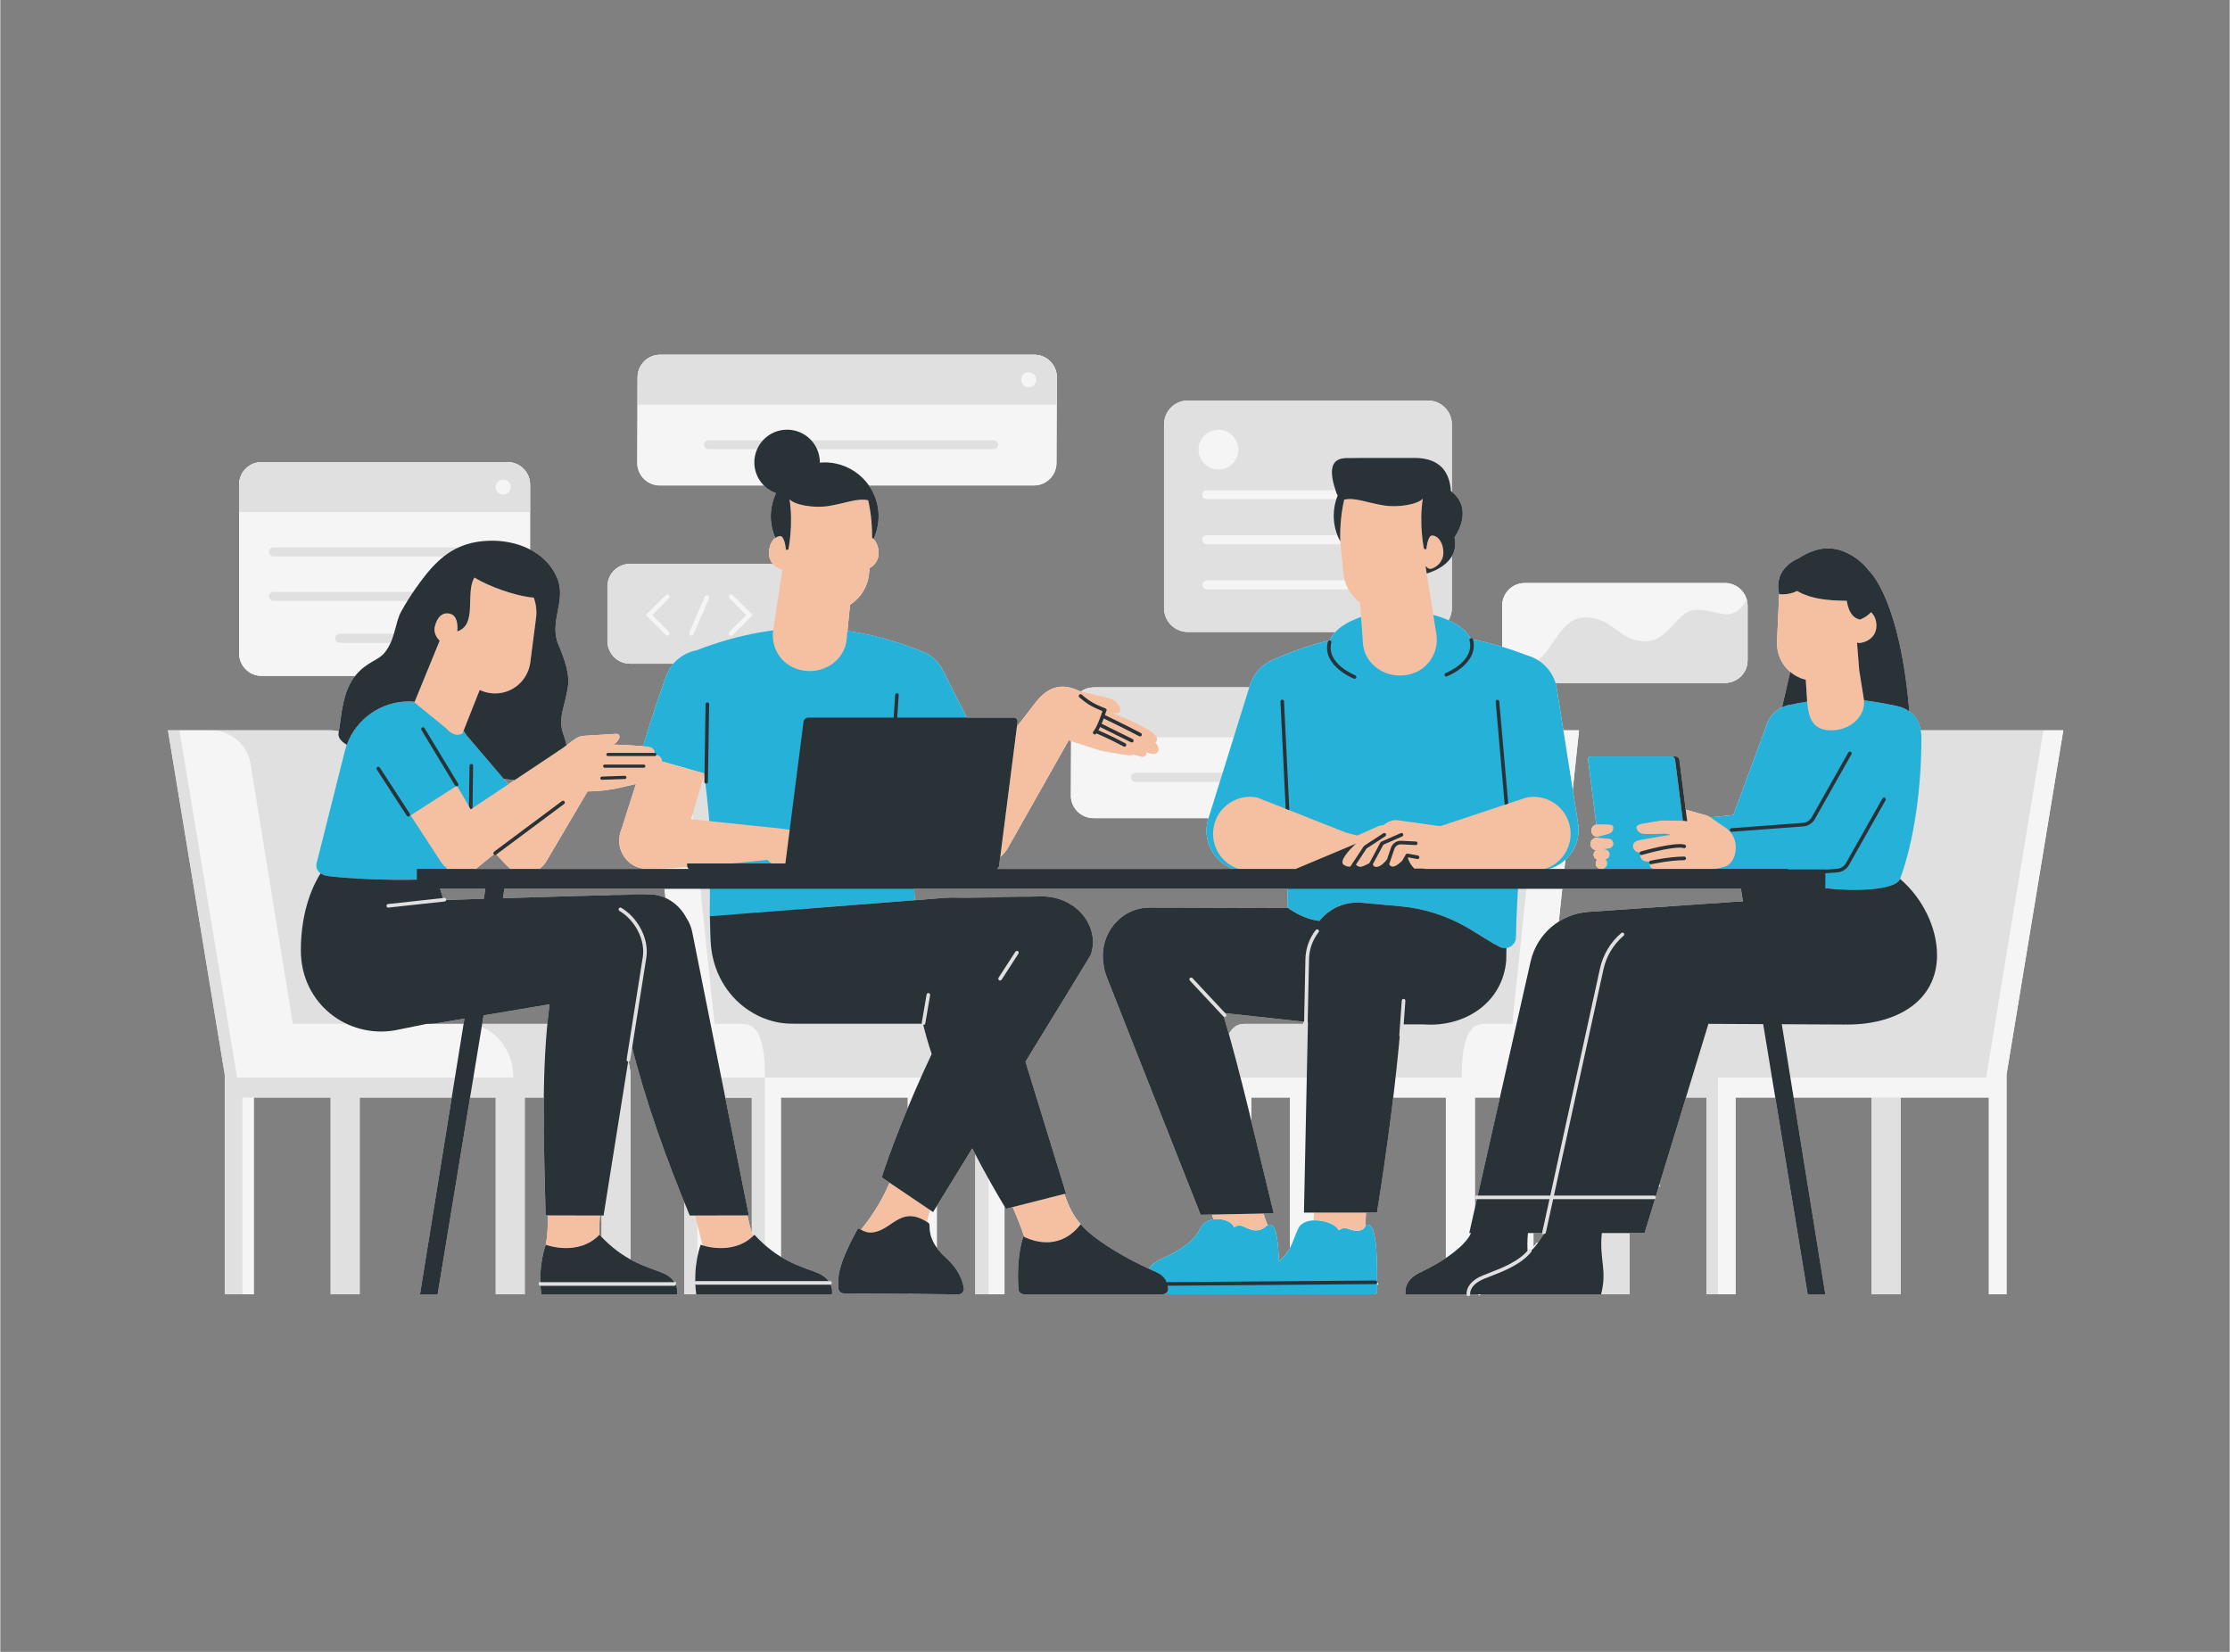 <svg xmlns="http://www.w3.org/2000/svg" xmlns:xlink="http://www.w3.org/1999/xlink" width="540" zoomAndPan="magnify" viewBox="0 0 404.88 300" height="400" preserveAspectRatio="xMidYMid meet" version="1.0"><rect x="0" y="0" width="404.88" height="300" fill="#808080" stroke="none"/><defs><clipPath id="7cc254a527"><path d="M 30.098 64.43 L 374.996 64.43 L 374.996 235.379 L 30.098 235.379 Z M 30.098 64.43 " clip-rule="nonzero"/></clipPath><clipPath id="b0b755803c"><path d="M 32 64.43 L 374.996 64.43 L 374.996 235.379 L 32 235.379 Z M 32 64.43 " clip-rule="nonzero"/></clipPath><clipPath id="23a6ed7ee0"><path d="M 30.098 64.43 L 372 64.43 L 372 235.379 L 30.098 235.379 Z M 30.098 64.43 " clip-rule="nonzero"/></clipPath><clipPath id="b16f4f85cb"><path d="M 57 110 L 349 110 L 349 235.379 L 57 235.379 Z M 57 110 " clip-rule="nonzero"/></clipPath><clipPath id="203a27ebe3"><path d="M 98 224 L 123 224 L 123 235.379 L 98 235.379 Z M 98 224 " clip-rule="nonzero"/></clipPath><clipPath id="197cf54d8b"><path d="M 152 220 L 175 220 L 175 235.379 L 152 235.379 Z M 152 220 " clip-rule="nonzero"/></clipPath><clipPath id="709f97fefc"><path d="M 126 224 L 152 224 L 152 235.379 L 126 235.379 Z M 126 224 " clip-rule="nonzero"/></clipPath><clipPath id="9bc6c3fcd3"><path d="M 54 125 L 352 125 L 352 235.379 L 54 235.379 Z M 54 125 " clip-rule="nonzero"/></clipPath><clipPath id="ec0c6c2383"><path d="M 184 222 L 251 222 L 251 235.379 L 184 235.379 Z M 184 222 " clip-rule="nonzero"/></clipPath><clipPath id="6680ce8d7d"><path d="M 70 163 L 301 163 L 301 235.379 L 70 235.379 Z M 70 163 " clip-rule="nonzero"/></clipPath></defs><g clip-path="url(#7cc254a527)"><path fill="#f5f5f5" d="M 371.055 132.633 L 348.754 132.633 C 348.48 131.117 347.781 129.953 346.691 129.18 C 346.691 129.18 346.691 129.18 346.691 129.184 C 345.035 109.328 339.836 104.078 339.328 103.613 C 338.738 102.82 338.004 102.082 337.141 101.461 C 333.621 98.938 330.238 98.965 326.402 101.496 L 326.402 101.492 C 326.402 101.492 321.91 103.23 323.062 107.91 L 322.672 116.527 C 322.578 118.621 323.469 120.66 325.07 122.023 L 323.578 128.461 C 323.617 128.441 323.648 128.422 323.688 128.406 C 323.355 128.551 323.047 128.723 322.777 128.926 C 321.938 129.527 321.262 130.391 320.855 131.496 L 314.75 148.016 L 310.566 148.453 C 310.309 148.285 310.031 148.148 309.734 148.066 L 306.09 147.039 L 304.926 137.953 C 304.887 137.641 304.602 137.387 304.289 137.387 L 288.84 137.387 C 288.527 137.387 288.309 137.641 288.348 137.953 L 289.855 149.766 C 289.352 149.84 288.961 150.258 288.961 150.781 L 288.961 150.914 C 288.961 151.551 289.523 152.023 290.137 151.945 L 290.164 152.164 L 290.012 152.152 C 289.352 152.102 288.793 152.617 288.793 153.277 C 288.793 153.875 289.25 154.348 289.82 154.398 C 289.543 154.59 289.359 154.883 289.359 155.215 C 289.359 155.629 289.633 155.973 290.016 156.145 C 289.84 156.324 289.73 156.57 289.738 156.844 L 289.738 156.875 C 289.754 157.402 290.188 157.801 290.688 157.805 L 284.055 157.805 L 284.23 156.152 C 286.031 154.5 286.977 152 286.52 149.418 L 285.574 143.422 L 286.715 132.637 L 286.422 132.637 L 286.422 132.633 L 283.871 132.633 L 282.652 124.91 C 282.598 124.602 282.516 124.309 282.426 124.016 L 313.227 124.016 C 315.488 124.016 317.324 122.184 317.324 119.926 L 317.324 109.973 C 317.324 109.723 317.293 109.48 317.25 109.242 C 317.234 109.164 317.215 109.09 317.199 109.016 C 317.18 108.941 317.168 108.867 317.148 108.797 C 317.145 108.805 317.141 108.812 317.137 108.82 C 316.633 107.125 315.086 105.883 313.227 105.883 L 276.855 105.883 C 274.59 105.883 272.758 107.715 272.758 109.977 L 272.758 117.469 C 271.129 116.977 269.289 116.496 267.215 116.066 C 267.215 116.062 267.215 116.059 267.211 116.055 C 267.188 115.961 267.098 115.914 267.008 115.914 C 266.328 114.629 264.918 113.5 263.016 112.645 C 263.395 112 263.617 111.254 263.617 110.449 L 263.617 101.02 C 264.145 100.113 264.402 98.988 264.109 97.586 C 264.109 97.586 267.73 92.664 263.617 89.324 L 263.617 77.066 C 263.617 74.676 261.672 72.734 259.277 72.734 L 215.684 72.734 C 213.285 72.734 211.344 74.676 211.344 77.066 L 211.344 110.449 C 211.344 112.844 213.285 114.781 215.684 114.781 L 242.461 114.781 C 242.023 115.25 241.68 115.746 241.465 116.27 C 236.672 117.434 233.285 118.926 231 119.871 C 230.91 119.91 230.828 119.957 230.746 120.008 C 228.922 120.918 227.465 122.559 226.871 124.676 L 226.82 124.848 L 198.586 124.848 C 198.566 124.848 198.543 124.852 198.523 124.855 C 197.676 124.867 196.895 125.133 196.25 125.586 C 196.18 125.566 196.137 125.559 196.137 125.559 C 193.938 124.551 191.121 123.727 188.141 127.422 C 188.141 127.422 188.141 127.422 188.137 127.422 L 184.629 131.969 L 181.602 155.625 C 182.109 155.199 182.562 154.688 182.926 154.09 L 194.035 134.441 C 194.141 134.477 194.293 134.527 194.465 134.586 L 194.426 144.492 C 194.426 146.75 196.258 148.582 198.52 148.582 L 219.422 148.582 L 219.328 148.887 C 218.281 152.625 220.312 156.492 223.902 157.805 L 181.02 157.805 C 181.219 157.664 181.371 157.457 181.402 157.211 L 184.738 131.094 C 184.793 130.672 184.496 130.328 184.07 130.328 L 175.516 130.328 L 171.254 121.895 C 170.414 120.066 168.887 118.789 167.121 118.207 C 167.105 118.203 167.094 118.191 167.078 118.188 C 162.617 116.398 158.223 115.211 153.848 114.59 L 154.32 109.844 C 156.199 108.641 157.523 106.594 157.762 104.227 L 157.867 103.176 C 158.871 102.648 159.504 101.637 159.508 100.477 C 159.512 99.242 159.027 98.184 158.332 97.68 C 158.418 97.742 158.5 97.812 158.578 97.891 C 159.168 96.633 159.508 95.238 159.508 93.758 C 159.508 91.676 158.852 89.75 157.738 88.164 L 187.715 88.164 C 189.977 88.164 191.812 86.332 191.812 84.07 L 191.855 73.492 L 191.875 73.492 L 191.875 68.52 C 191.875 66.262 190.043 64.43 187.777 64.43 L 119.836 64.43 C 117.574 64.43 115.738 66.262 115.738 68.52 L 115.738 68.602 L 115.672 84.074 C 115.672 86.332 117.508 88.164 119.77 88.164 L 138.676 88.164 C 139.293 88.781 140.039 89.266 140.875 89.566 C 140.27 90.84 139.918 92.258 139.918 93.758 C 139.918 95.16 140.219 96.492 140.75 97.695 C 140.062 98.203 139.59 99.254 139.594 100.48 C 139.594 101.258 139.887 101.961 140.375 102.504 C 140.09 102.441 139.797 102.402 139.496 102.402 L 114.352 102.402 C 112.09 102.402 110.254 104.234 110.254 106.496 L 110.254 116.445 C 110.254 118.703 112.09 120.535 114.352 120.535 L 122.258 120.535 C 121.723 121.16 121.277 121.879 120.973 122.691 C 120.008 125.277 119.148 127.895 118.285 130.512 C 118.059 131.219 117.844 131.93 117.621 132.637 L 117.578 132.637 L 117.59 132.738 C 117.297 133.664 117.008 134.586 116.723 135.516 C 115.41 135.418 114.078 135.324 111.273 135.211 C 111.793 134.98 112.211 134.555 112.418 134.012 C 112.562 133.641 112.273 133.25 111.875 133.273 L 105.996 133.637 C 105.383 133.676 104.793 133.891 104.301 134.258 L 102.84 135.336 C 102.703 134.719 102.52 134.07 102.27 133.383 C 101.164 130.344 102.602 128.352 103.109 124.527 C 103.387 122.445 102.512 119.766 101.391 117.16 C 99.539 112.863 102.914 109.102 101.105 104.898 C 100.102 102.574 98.328 100.895 96.207 99.801 L 96.207 88.016 C 96.207 85.758 94.371 83.926 92.109 83.926 L 47.457 83.926 C 45.195 83.926 43.363 85.758 43.363 88.016 L 43.363 118.668 C 43.363 120.926 45.195 122.758 47.457 122.758 L 64.445 122.758 C 62.199 125.562 62 129.48 61.477 132.824 C 60.957 132.707 60.422 132.637 59.871 132.637 L 30.445 132.637 L 40.758 195.152 L 40.758 235.062 L 46.031 235.062 L 46.031 199.32 L 59.992 199.32 L 59.992 235.062 L 65.262 235.062 L 65.262 199.32 L 81.98 199.32 L 76.223 235.062 L 79.426 235.062 L 85.309 199.32 L 89.973 199.32 L 89.973 235.062 L 95.242 235.062 L 95.242 199.32 L 98.703 199.32 C 98.629 206.16 98.852 213.242 99.027 220.734 L 99.473 220.738 C 99.445 222.785 99.344 224.723 99.055 226.059 C 99.055 226.059 99.055 226.062 99.055 226.062 L 99.055 226.059 C 99.055 226.059 104.855 228.27 108.777 224.281 C 104.859 228.27 99.055 226.059 99.055 226.059 C 99.055 226.059 97.996 228.805 98.082 232.785 C 97.969 232.785 97.875 232.875 97.875 232.988 C 97.875 233.102 97.969 233.191 98.082 233.191 L 98.09 233.191 C 98.113 233.793 98.164 234.418 98.246 235.062 L 122.891 235.062 C 122.891 235.062 123.09 234.164 122.59 233.156 C 122.656 233.121 122.707 233.066 122.707 232.988 C 122.707 232.875 122.617 232.781 122.504 232.781 L 122.367 232.781 C 121.965 232.176 121.281 231.566 120.117 231.109 C 118.469 230.465 116.57 229.895 114.473 228.746 L 114.473 195.711 C 114.473 194.648 114.316 193.625 114.039 192.668 L 114.301 191.016 C 114.312 191.02 114.32 191.031 114.332 191.035 C 114.344 191.035 114.352 191.039 114.363 191.039 C 114.461 191.039 114.551 190.965 114.566 190.863 L 114.691 190.062 C 117.066 199.445 120.363 208.879 124.195 218.281 L 124.195 235.062 L 151.027 235.062 C 151.027 235.062 151.242 234.105 150.676 233.055 C 150.684 233.031 150.703 233.016 150.703 232.988 C 150.703 232.879 150.617 232.797 150.512 232.789 C 150.105 232.184 149.422 231.57 148.258 231.113 C 146.387 230.379 144.195 229.746 141.758 228.254 L 141.758 199.32 L 164.809 199.32 L 164.809 201.211 C 162.559 206.617 160.879 211.23 160.066 213.832 L 164.809 217.035 L 161.496 214.797 C 160.496 217.18 158.883 220.184 156.312 223.332 C 156.336 223.344 156.359 223.355 156.387 223.371 C 156.176 223.258 155.977 223.152 155.773 223.07 C 154.648 225.043 152.234 229.637 152.207 232.344 C 152.199 232.844 152.195 233.355 152.191 233.891 C 152.191 234.445 152.637 234.898 153.191 234.898 L 164.809 234.996 L 164.809 235.062 L 170.078 235.062 L 170.078 235.043 L 173.992 235.074 C 174.605 235.074 175.082 234.531 174.984 233.926 C 174.613 231.656 173.332 229.883 171.668 228.367 C 171.027 227.789 170.508 227.199 170.078 226.602 L 170.078 219.035 C 171.188 217.23 173.57 213.352 176.512 208.57 C 176.707 208.953 176.902 209.324 177.098 209.695 L 177.098 235.062 L 182.367 235.062 L 182.367 219.098 C 182.457 219.242 182.547 219.398 182.629 219.535 L 186.633 218.52 L 183.852 219.227 C 184.516 220.738 185.344 222.738 185.973 224.641 C 186.133 224.719 186.297 224.789 186.465 224.863 C 186.227 224.762 185.996 224.66 185.785 224.551 C 184.902 227.27 184.777 230.379 184.828 232.508 C 184.844 233.156 184.871 233.715 184.902 234.141 C 184.941 234.664 185.379 235.062 185.902 235.062 L 249.508 235.062 C 249.812 235.062 250.059 234.82 250.059 234.52 C 250.059 234.141 250.059 233.754 250.059 233.367 C 250.168 233.367 250.262 233.273 250.262 233.16 C 250.262 233.047 250.168 232.957 250.055 232.957 C 250.047 228.125 249.926 222.844 248.57 222.453 C 248.176 222.344 248.043 222.508 247.891 222.742 C 247.93 221.992 247.977 221.137 248.031 220.223 L 250.016 220.223 C 251.113 213.461 252.137 206.262 252.969 199.32 L 262.531 199.32 L 262.531 228.465 C 260.871 229.574 259.117 230.488 257.684 231.184 C 254.676 232.633 255.199 235.062 255.199 235.062 L 268.402 235.062 C 268.406 235.09 268.41 235.105 268.41 235.105 C 268.434 235.203 268.516 235.27 268.609 235.27 C 268.625 235.27 268.641 235.266 268.652 235.266 C 268.75 235.242 268.801 235.156 268.805 235.062 L 295.906 235.062 L 295.906 223.934 L 298.625 223.934 L 301.184 215.535 L 301.246 215.535 C 301.359 215.535 301.453 215.441 301.453 215.332 C 301.453 215.238 301.387 215.176 301.305 215.148 L 306.129 199.32 L 309.867 199.32 L 309.867 235.062 L 315.141 235.062 L 315.141 199.32 L 322.352 199.32 L 328.238 235.062 L 331.441 235.062 L 325.68 199.32 L 339.852 199.32 L 339.852 235.062 L 345.121 235.062 L 345.121 199.32 L 361.148 199.32 L 361.148 235.062 L 364.355 235.062 L 364.355 195.148 L 374.668 132.633 Z M 328.145 127.418 Z M 333.586 161.492 C 333.539 161.488 333.492 161.484 333.445 161.48 C 333.492 161.484 333.539 161.488 333.586 161.492 Z M 332.57 161.406 C 332.512 161.402 332.457 161.395 332.398 161.391 C 332.457 161.398 332.516 161.402 332.57 161.406 Z M 326.406 127.727 C 326.473 127.715 326.539 127.703 326.602 127.691 C 326.539 127.703 326.473 127.715 326.406 127.727 Z M 324.043 161.414 C 323.504 162.016 323.004 162.648 322.543 163.312 L 319.91 163.496 L 319.574 161.414 Z M 345.324 128.477 C 345.062 128.387 344.797 128.301 344.508 128.242 C 344.797 128.301 345.066 128.383 345.324 128.477 Z M 345.945 128.742 C 345.848 128.695 345.754 128.641 345.652 128.602 C 345.754 128.645 345.848 128.695 345.945 128.742 Z M 341.262 127.613 C 341.281 127.617 341.297 127.621 341.316 127.625 C 341.297 127.621 341.281 127.617 341.262 127.613 Z M 342.699 127.879 C 342.758 127.891 342.816 127.898 342.879 127.91 C 342.816 127.898 342.762 127.891 342.699 127.879 Z M 332.691 109.016 C 333.367 109.062 334.023 109.09 334.625 109.102 C 333.711 109.086 332.684 109.035 331.621 108.914 C 331.98 108.957 332.34 108.992 332.691 109.016 Z M 329.527 108.562 C 329.672 108.598 329.82 108.629 329.965 108.656 C 330.156 108.695 330.344 108.73 330.535 108.762 C 330.898 108.824 331.262 108.875 331.621 108.914 C 330.523 108.789 329.402 108.582 328.352 108.234 C 328.418 108.258 328.484 108.285 328.551 108.305 C 328.871 108.402 329.199 108.488 329.527 108.562 Z M 328 108.102 C 327.75 108.012 327.5 107.922 327.266 107.812 C 327.352 107.852 327.441 107.891 327.531 107.93 C 327.684 107.992 327.844 108.047 328 108.102 Z M 325.953 122.66 C 325.949 122.656 325.941 122.652 325.938 122.648 C 325.941 122.652 325.949 122.656 325.953 122.66 Z M 290.91 157.781 L 291.09 157.742 C 291.113 157.734 291.129 157.723 291.152 157.715 C 291.242 157.77 291.344 157.805 291.449 157.805 L 290.695 157.805 C 290.766 157.805 290.836 157.797 290.91 157.781 Z M 316.113 161.414 L 316.492 163.707 C 316.289 163.707 316.09 163.703 315.887 163.715 L 288.469 165.605 C 286.492 165.73 284.641 166.359 283.043 167.367 L 283.672 161.414 Z M 224.84 81.66 C 224.84 81.91 224.812 82.152 224.766 82.387 C 224.812 82.152 224.84 81.91 224.84 81.66 Z M 238.637 167.098 C 238.527 167.074 238.422 167.055 238.309 167.027 C 238.422 167.055 238.527 167.074 238.637 167.098 Z M 238.285 167.023 C 237.973 166.945 237.652 166.84 237.328 166.723 C 237.652 166.84 237.973 166.945 238.285 167.023 Z M 225.902 185.957 C 224.617 185.957 223.734 186.645 223.125 187.797 C 222.777 186.551 222.422 185.332 222.062 184.141 C 222.094 184.133 222.125 184.129 222.148 184.105 C 222.188 184.074 222.203 184.027 222.207 183.98 L 236.703 185.555 L 236.664 185.957 Z M 227.195 199.32 L 234.215 199.32 L 234.215 226.652 C 233.832 227.375 233.344 228.062 232.547 228.758 C 232.422 228.863 232.312 228.973 232.199 229.082 C 232.094 225.645 231.762 222.734 230.77 222.453 C 230.426 222.355 230.203 222.457 229.973 222.629 C 230.035 222.582 230.102 222.539 230.168 222.504 C 229.938 221.969 229.68 221.32 229.398 220.398 L 231.273 220.359 C 229.879 214.703 228.535 209.023 227.195 203.523 Z M 229.078 223.234 C 229.051 223.25 229.02 223.258 228.988 223.27 C 229.02 223.258 229.051 223.25 229.078 223.234 Z M 228.672 223.367 C 228.629 223.379 228.586 223.391 228.539 223.398 C 228.586 223.391 228.629 223.379 228.672 223.367 Z M 220.883 221.391 C 220.891 221.391 220.898 221.391 220.906 221.391 C 220.898 221.391 220.891 221.391 220.883 221.391 Z M 265.418 195.711 L 273.152 195.711 L 264.309 195.711 Z M 267.805 199.32 L 272.34 199.32 L 267.805 219.379 Z M 217.613 81.66 C 217.613 81.91 217.637 82.152 217.688 82.387 C 217.637 82.152 217.613 81.91 217.613 81.66 Z M 110.883 162.672 C 110.781 162.652 110.684 162.617 110.586 162.602 C 110.234 162.547 99.758 162.859 91.27 163.125 L 91.551 161.414 L 120.617 161.414 L 120.793 163.078 C 119.77 162.613 118.645 162.371 117.461 162.422 C 117.461 162.422 114.887 162.527 110.883 162.672 Z M 74.637 159.77 C 74.605 159.77 74.57 159.77 74.539 159.77 C 74.57 159.77 74.605 159.77 74.637 159.77 Z M 75.648 159.75 C 75.648 159.75 75.645 159.75 75.641 159.75 C 75.645 159.75 75.648 159.75 75.648 159.75 Z M 73.516 159.781 C 73.508 159.781 73.5 159.781 73.492 159.781 C 73.5 159.781 73.508 159.781 73.516 159.781 Z M 81.074 157.641 C 81.156 157.699 81.242 157.75 81.328 157.805 L 81.004 157.805 Z M 92.258 142.441 L 91.414 141.457 C 92.098 141.539 92.754 141.613 93.395 141.688 Z M 73.184 127.438 C 73.516 127.41 73.852 127.395 74.188 127.395 C 73.852 127.395 73.516 127.41 73.184 127.438 Z M 68.609 128.781 C 68.727 128.715 68.848 128.652 68.973 128.594 C 68.848 128.652 68.727 128.715 68.609 128.781 Z M 69.441 128.379 C 69.586 128.32 69.73 128.262 69.875 128.203 C 69.727 128.258 69.586 128.32 69.441 128.379 Z M 70.324 128.039 C 70.488 127.984 70.648 127.934 70.812 127.887 C 70.648 127.934 70.488 127.984 70.324 128.039 Z M 71.246 127.766 C 71.43 127.719 71.613 127.684 71.797 127.645 C 71.613 127.68 71.43 127.719 71.246 127.766 Z M 72.203 127.562 C 72.414 127.527 72.629 127.504 72.844 127.48 C 72.629 127.504 72.414 127.527 72.203 127.562 Z M 67.18 129.66 C 67.219 129.633 67.258 129.602 67.297 129.57 C 67.258 129.602 67.219 129.633 67.18 129.66 Z M 67.836 129.223 C 67.926 129.164 68.02 129.105 68.113 129.051 C 68.02 129.105 67.926 129.164 67.836 129.223 Z M 63.676 133.613 C 63.68 133.602 63.688 133.594 63.691 133.582 C 63.688 133.594 63.68 133.602 63.676 133.613 Z M 79.574 185.793 L 84.289 184.996 L 84.137 185.957 L 77.562 185.957 C 78.211 185.949 78.875 185.91 79.574 185.793 Z M 80.688 163.457 C 80.688 163.453 80.695 163.449 80.695 163.441 C 80.684 163.328 80.574 163.246 80.469 163.262 L 80.43 163.266 C 80.266 162.695 80.062 162.055 79.852 161.414 L 88.094 161.414 L 87.801 163.234 C 84.188 163.344 81.398 163.434 80.688 163.457 Z M 86.289 157.805 C 86.422 157.719 86.562 157.645 86.688 157.543 L 89.664 155.105 C 89.703 155.156 89.762 155.18 89.824 155.18 C 89.867 155.18 89.914 155.168 89.953 155.133 L 90.004 155.09 L 91.703 156.891 L 92.027 157.238 C 92.23 157.449 92.461 157.633 92.703 157.809 L 86.289 157.809 Z M 120.168 157.746 C 120.184 157.742 120.195 157.742 120.211 157.742 C 120.215 157.742 120.223 157.742 120.23 157.742 L 120.238 157.805 L 117.594 157.805 C 118.352 157.805 119.223 157.781 120.168 157.746 Z M 136.488 223.93 C 136.18 222.992 135.926 221.898 135.695 220.734 L 135.938 220.734 L 131.66 199.32 L 136.488 199.32 Z M 136.488 224.656 L 136.488 224.668 C 134.23 226.652 131.488 226.812 129.566 226.586 C 131.484 226.809 134.23 226.641 136.488 224.656 Z M 138.871 195.711 L 139.98 195.711 Z M 141.191 97.453 C 141.109 97.484 141.027 97.523 140.945 97.57 C 141.027 97.523 141.109 97.484 141.191 97.453 Z M 141.656 97.367 C 141.535 97.367 141.418 97.391 141.305 97.422 C 141.418 97.391 141.535 97.367 141.656 97.367 Z M 106.656 143.715 C 107.863 143.738 109.336 143.645 111.098 143.332 L 111.16 143.348 C 111.16 143.348 111.809 143.211 112.672 143.016 C 113.52 142.828 114.57 142.586 115.441 142.375 L 112.867 150.434 C 112.523 151.223 112.383 152.039 112.406 152.84 C 112.355 154.695 113.984 157.805 117.574 157.805 L 97.879 157.805 C 98.383 157.449 98.82 156.988 99.156 156.426 Z M 87.512 185.957 L 87.766 184.414 L 99.75 182.398 C 99.598 183.578 99.473 184.766 99.359 185.957 Z M 108.898 220.758 L 109.203 220.758 L 109.203 224.652 C 109.074 224.516 108.945 224.387 108.812 224.246 C 108.801 224.258 108.789 224.266 108.781 224.277 C 108.73 223.223 108.789 222.016 108.898 220.758 Z M 157.816 223.836 C 157.859 223.84 157.906 223.84 157.949 223.84 C 157.906 223.84 157.859 223.84 157.816 223.836 Z M 156.645 223.496 C 156.672 223.512 156.699 223.523 156.73 223.539 C 156.699 223.523 156.672 223.512 156.645 223.496 Z M 156.996 223.648 C 157.02 223.656 157.039 223.668 157.062 223.676 C 157.039 223.668 157.02 223.656 156.996 223.648 Z M 157.418 223.777 C 157.445 223.785 157.469 223.785 157.492 223.793 C 157.469 223.785 157.445 223.785 157.418 223.777 Z M 158.281 223.836 C 158.328 223.832 158.375 223.832 158.426 223.824 C 158.375 223.828 158.328 223.832 158.281 223.836 Z M 159.641 223.508 C 159.609 223.52 159.578 223.535 159.547 223.547 C 159.578 223.535 159.609 223.52 159.641 223.508 Z M 189.676 225.602 C 189.812 225.605 189.949 225.613 190.086 225.609 C 189.949 225.613 189.812 225.605 189.676 225.602 Z M 186.5 224.875 C 186.66 224.941 186.824 225.004 186.996 225.066 C 186.824 225.004 186.66 224.941 186.5 224.875 Z M 187.07 225.094 C 187.23 225.148 187.391 225.199 187.555 225.246 C 187.391 225.199 187.23 225.145 187.07 225.094 Z M 187.684 225.281 C 187.836 225.324 187.992 225.363 188.152 225.398 C 187.992 225.363 187.836 225.324 187.684 225.281 Z M 188.324 225.434 C 188.473 225.465 188.621 225.492 188.773 225.516 C 188.621 225.492 188.473 225.465 188.324 225.434 Z M 188.988 225.543 C 189.133 225.562 189.273 225.578 189.422 225.59 C 189.273 225.578 189.133 225.562 188.988 225.543 Z M 195.289 223.371 C 195.387 223.277 195.484 223.191 195.578 223.086 C 195.484 223.191 195.387 223.277 195.289 223.371 Z M 190.375 225.598 C 190.508 225.594 190.637 225.586 190.77 225.574 C 190.637 225.59 190.508 225.594 190.375 225.598 Z M 191.086 225.531 C 191.211 225.512 191.336 225.5 191.461 225.473 C 191.336 225.5 191.211 225.512 191.086 225.531 Z M 191.801 225.395 C 191.922 225.363 192.039 225.336 192.16 225.301 C 192.039 225.336 191.922 225.363 191.801 225.395 Z M 192.512 225.176 C 192.629 225.133 192.746 225.094 192.859 225.047 C 192.746 225.094 192.629 225.133 192.512 225.176 Z M 193.223 224.871 C 193.336 224.816 193.445 224.766 193.559 224.703 C 193.445 224.766 193.336 224.816 193.223 224.871 Z M 193.918 224.477 C 194.027 224.41 194.137 224.348 194.246 224.27 C 194.137 224.348 194.027 224.41 193.918 224.477 Z M 194.605 223.984 C 194.711 223.898 194.816 223.824 194.922 223.73 C 194.816 223.824 194.711 223.898 194.605 223.984 Z M 196.215 222.328 C 196.211 222.328 196.211 222.332 196.207 222.336 C 194.922 220.859 194.102 219.332 193.25 216.836 L 193.551 216.762 L 186.184 192.816 C 192.387 182.707 197.945 173.625 198.016 173.441 C 198.215 172.914 198.34 172.375 198.398 171.832 C 198.457 171.402 198.469 170.969 198.43 170.527 C 198.004 165.965 193.723 162.57 188.688 162.805 L 174.359 163.551 C 173.387 163.172 172.328 162.996 171.258 163.078 L 166.078 163.488 C 166.039 162.801 165.996 162.109 165.953 161.414 L 233.734 161.414 C 233.738 161.438 233.738 161.461 233.738 161.484 L 233.828 164.883 C 233.828 164.883 233.828 164.859 233.828 164.844 C 233.828 164.867 233.828 164.891 233.828 164.891 L 208.617 164.836 C 203.492 164.875 199.594 169.59 200.316 174.863 C 200.32 174.902 200.332 174.941 200.336 174.984 C 200.418 175.832 200.633 176.703 200.988 177.574 L 217.988 220.625 L 221.922 220.547 L 220.055 220.586 C 220.137 220.836 220.223 221.121 220.312 221.449 C 219.309 221.613 218.383 222.129 217.926 223.094 C 216.828 225.414 214.359 227.105 210.645 228.758 C 209.727 229.168 209.062 229.758 208.574 230.418 C 208.16 230.234 207.73 230.035 207.281 229.816 C 203.305 227.883 198.172 224.773 196.215 222.328 Z M 233.816 164.395 C 233.816 164.422 233.816 164.441 233.82 164.465 C 233.816 164.441 233.816 164.422 233.816 164.395 Z M 233.824 164.668 C 233.824 164.676 233.824 164.68 233.824 164.691 C 233.824 164.68 233.824 164.676 233.824 164.668 Z M 211.828 232.953 C 211.746 232.777 211.645 232.605 211.523 232.434 C 211.645 232.605 211.746 232.781 211.828 232.953 Z M 211.449 232.324 C 211.395 232.254 211.336 232.184 211.273 232.117 C 211.336 232.188 211.395 232.254 211.449 232.324 Z M 211.098 231.934 C 211.043 231.879 210.988 231.82 210.926 231.766 C 210.988 231.82 211.043 231.879 211.098 231.934 Z M 210.504 231.43 C 210.453 231.395 210.395 231.359 210.34 231.32 C 210.395 231.359 210.453 231.395 210.504 231.43 Z M 209.91 231.059 C 209.848 231.023 209.785 230.988 209.719 230.953 C 209.785 230.988 209.848 231.023 209.91 231.059 Z M 211.539 234.965 C 211.539 234.965 211.535 234.969 211.531 234.969 C 211.535 234.969 211.539 234.965 211.539 234.965 Z M 211.863 234.723 C 211.871 234.715 211.875 234.707 211.879 234.699 C 211.875 234.707 211.871 234.715 211.863 234.723 Z M 212.066 234.363 C 212.074 234.34 212.078 234.316 212.082 234.293 C 212.078 234.316 212.074 234.34 212.066 234.363 Z M 212.109 234.152 C 212.117 234.082 212.113 234.008 212.105 233.934 C 212.078 233.746 212.035 233.555 211.98 233.363 C 212.035 233.555 212.078 233.746 212.105 233.934 C 212.113 234.008 212.117 234.082 212.109 234.152 Z M 239.895 221.711 C 239.91 221.715 239.926 221.719 239.941 221.719 C 239.926 221.719 239.91 221.715 239.895 221.711 Z M 241.285 222.074 C 241.297 222.078 241.309 222.086 241.324 222.09 C 241.309 222.086 241.297 222.078 241.285 222.074 Z M 241.832 222.32 C 241.883 222.344 241.926 222.371 241.977 222.398 C 241.926 222.371 241.883 222.344 241.832 222.32 Z M 242.312 222.609 C 242.359 222.645 242.41 222.68 242.457 222.715 C 242.41 222.68 242.359 222.645 242.312 222.609 Z M 242.715 222.953 C 242.75 222.988 242.789 223.023 242.82 223.059 C 242.789 223.023 242.75 222.988 242.715 222.953 Z M 246.422 223.512 C 246.543 223.512 246.648 223.508 246.75 223.496 C 246.648 223.508 246.543 223.512 246.422 223.512 Z M 246.844 223.48 C 246.906 223.469 246.965 223.457 247.02 223.445 C 246.965 223.457 246.906 223.469 246.844 223.48 Z M 247.113 223.418 C 247.156 223.402 247.199 223.387 247.242 223.367 C 247.199 223.387 247.156 223.402 247.113 223.418 Z M 247.32 223.332 C 247.355 223.312 247.391 223.293 247.422 223.273 C 247.391 223.293 247.355 223.312 247.32 223.332 Z M 247.484 223.227 C 247.516 223.207 247.539 223.184 247.566 223.16 C 247.543 223.184 247.516 223.207 247.484 223.227 Z M 247.617 223.113 C 247.645 223.086 247.668 223.059 247.691 223.031 C 247.668 223.059 247.645 223.086 247.617 223.113 Z M 247.77 222.922 C 247.781 222.91 247.793 222.895 247.805 222.879 C 247.793 222.895 247.781 222.91 247.77 222.922 Z M 279.27 225.68 C 279.18 225.621 279.051 225.641 278.984 225.73 C 278.82 225.969 278.633 226.188 278.438 226.406 L 278.438 223.934 L 279.965 223.934 C 279.965 224.027 280.02 224.113 280.113 224.133 C 280.129 224.137 280.141 224.137 280.156 224.137 C 280.25 224.137 280.336 224.074 280.355 223.977 L 280.367 223.934 L 280.41 223.934 C 280.199 224.305 279.84 224.863 279.27 225.68 Z M 310.207 185.957 L 310.211 185.945 L 312.699 185.957 Z M 310.207 185.957 " fill-opacity="1" fill-rule="nonzero"/></g><g clip-path="url(#b0b755803c)"><path fill="#f5f5f5" d="M 374.668 132.633 L 364.355 195.148 L 364.355 235.062 L 361.152 235.062 L 361.152 199.32 L 315.145 199.32 L 315.145 235.062 L 311.938 235.062 L 311.938 195.711 L 360.648 195.711 L 371.055 132.637 L 374.668 132.637 Z M 221.922 235.062 L 227.195 235.062 L 227.195 199.32 L 234.215 199.32 L 234.215 235.062 L 239.484 235.062 L 239.484 199.32 L 262.535 199.32 L 262.535 235.062 L 267.805 235.062 L 267.805 199.32 L 274.824 199.32 L 274.824 235.062 L 278.438 235.062 L 278.438 195.711 L 221.922 195.711 Z M 279.543 138.613 L 274.586 185.957 L 269.398 185.957 C 266.148 185.957 265.422 190.324 265.422 195.711 L 280.094 195.711 L 280.094 195.289 L 286.715 132.637 L 284.141 132.637 C 281.879 132.633 279.938 135.152 279.543 138.613 Z M 84.523 185.957 L 53.129 185.957 L 45.426 138.613 C 44.809 135.152 41.797 132.633 38.277 132.633 L 32.527 132.633 L 43.008 195.711 L 42.414 195.711 L 42.414 235.062 L 46.031 235.062 L 46.031 195.711 L 93.176 195.711 C 93.176 190.324 89.301 185.957 84.523 185.957 Z M 125.855 235.062 L 129.469 235.062 L 129.469 199.32 L 136.488 199.32 L 136.488 235.059 L 141.758 235.059 L 141.758 199.32 L 164.809 199.32 L 164.809 235.059 L 170.078 235.059 L 170.078 199.32 L 177.098 199.32 L 177.098 235.059 L 182.367 235.059 L 182.367 195.711 L 125.852 195.711 L 125.852 235.062 Z M 138.871 195.711 C 138.871 190.324 138.145 185.957 134.895 185.957 L 129.703 185.957 L 124.75 138.613 C 124.352 135.152 122.414 132.633 120.152 132.633 L 117.578 132.633 L 124.199 195.289 L 124.199 195.711 Z M 231.055 148.582 C 233.316 148.582 235.148 146.75 235.148 144.492 L 235.215 128.938 C 235.215 126.68 233.379 124.848 231.117 124.848 L 198.586 124.848 C 196.324 124.848 194.492 126.68 194.492 128.938 L 194.426 144.492 C 194.426 146.75 196.262 148.582 198.523 148.582 L 231.055 148.582 M 92.109 122.754 C 94.371 122.754 96.207 120.922 96.207 118.664 L 96.207 88.016 C 96.207 85.754 94.371 83.922 92.109 83.922 L 47.461 83.922 C 45.199 83.922 43.363 85.754 43.363 88.016 L 43.363 118.664 C 43.363 120.922 45.199 122.754 47.461 122.754 L 92.109 122.754 M 224.84 81.66 C 224.84 79.668 223.223 78.055 221.227 78.055 C 219.23 78.055 217.613 79.668 217.613 81.66 C 217.613 83.652 219.23 85.266 221.227 85.266 C 223.219 85.266 224.84 83.652 224.84 81.66 M 256.941 89.84 C 256.941 89.391 256.574 89.023 256.121 89.023 L 219.125 89.023 C 218.672 89.023 218.305 89.391 218.305 89.84 C 218.305 90.293 218.672 90.66 219.125 90.66 L 256.121 90.66 C 256.574 90.66 256.941 90.293 256.941 89.84 Z M 256.941 98.023 C 256.941 97.57 256.574 97.207 256.121 97.207 L 219.125 97.207 C 218.672 97.207 218.305 97.57 218.305 98.023 C 218.305 98.477 218.672 98.844 219.125 98.844 L 256.121 98.844 C 256.574 98.844 256.941 98.477 256.941 98.023 Z M 256.941 106.203 C 256.941 105.754 256.574 105.387 256.121 105.387 L 219.125 105.387 C 218.672 105.387 218.305 105.754 218.305 106.203 C 218.305 106.656 218.672 107.023 219.125 107.023 L 256.121 107.023 C 256.574 107.023 256.941 106.656 256.941 106.203 Z M 187.715 88.164 C 189.977 88.164 191.812 86.332 191.812 84.074 L 191.875 68.52 C 191.875 66.262 190.043 64.43 187.781 64.43 L 119.836 64.43 C 117.574 64.43 115.738 66.262 115.738 68.52 L 115.676 84.074 C 115.676 86.332 117.508 88.164 119.77 88.164 L 187.715 88.164 M 188.141 68.961 C 188.141 68.207 187.523 67.594 186.77 67.594 C 186.012 67.594 185.398 68.207 185.398 68.961 C 185.398 69.719 186.012 70.332 186.77 70.332 C 187.523 70.332 188.141 69.719 188.141 68.961 M 313.227 105.883 L 276.855 105.883 C 274.59 105.883 272.758 107.715 272.758 109.977 L 272.758 119.926 C 272.758 122.184 274.59 124.016 276.855 124.016 L 313.227 124.016 C 315.488 124.016 317.324 122.184 317.324 119.926 L 317.324 109.977 C 317.32 107.715 315.488 105.883 313.227 105.883 M 92.703 88.457 C 92.703 87.699 92.09 87.09 91.332 87.09 C 90.574 87.09 89.961 87.703 89.961 88.457 C 89.961 89.211 90.574 89.824 91.332 89.824 C 92.09 89.824 92.703 89.211 92.703 88.457 M 121.426 108.074 C 121.266 107.914 121.008 107.914 120.848 108.074 L 117.223 111.695 L 120.848 115.316 C 120.926 115.395 121.031 115.434 121.137 115.434 C 121.242 115.434 121.348 115.395 121.426 115.316 C 121.586 115.156 121.586 114.898 121.426 114.738 L 118.379 111.695 L 121.426 108.652 C 121.586 108.492 121.586 108.234 121.426 108.074 Z M 133 108.074 C 132.844 107.914 132.582 107.914 132.422 108.074 C 132.262 108.234 132.262 108.492 132.422 108.652 L 135.469 111.695 L 132.422 114.738 C 132.262 114.898 132.262 115.156 132.422 115.316 C 132.504 115.395 132.609 115.434 132.711 115.434 C 132.816 115.434 132.922 115.395 133 115.316 L 136.625 111.695 Z M 128.492 108.125 C 128.285 108.039 128.047 108.133 127.957 108.34 L 125.141 114.867 C 125.051 115.074 125.148 115.312 125.355 115.402 C 125.406 115.426 125.461 115.438 125.516 115.438 C 125.676 115.438 125.824 115.344 125.891 115.188 L 128.707 108.664 C 128.797 108.453 128.703 108.215 128.492 108.125 Z M 128.492 108.125 " fill-opacity="1" fill-rule="nonzero"/></g><g clip-path="url(#23a6ed7ee0)"><path fill="#e0e0e0" d="M 139.496 102.402 L 114.352 102.402 C 112.09 102.402 110.258 104.234 110.258 106.492 L 110.258 116.445 C 110.258 118.703 112.09 120.535 114.352 120.535 L 139.496 120.535 C 141.758 120.535 143.594 118.703 143.594 116.445 L 143.594 106.492 C 143.594 104.234 141.758 102.402 139.496 102.402 Z M 121.426 114.738 C 121.586 114.895 121.586 115.156 121.426 115.316 C 121.348 115.395 121.242 115.434 121.137 115.434 C 121.031 115.434 120.93 115.395 120.848 115.316 L 117.223 111.695 L 120.848 108.074 C 121.008 107.914 121.266 107.914 121.426 108.074 C 121.586 108.23 121.586 108.492 121.426 108.652 L 118.379 111.695 Z M 128.707 108.66 L 125.891 115.188 C 125.824 115.344 125.676 115.434 125.516 115.434 C 125.461 115.434 125.406 115.426 125.355 115.402 C 125.148 115.312 125.051 115.07 125.141 114.863 L 127.957 108.336 C 128.047 108.129 128.285 108.035 128.492 108.125 C 128.703 108.215 128.797 108.453 128.707 108.66 Z M 133 115.316 C 132.922 115.395 132.816 115.434 132.711 115.434 C 132.609 115.434 132.504 115.395 132.422 115.316 C 132.262 115.156 132.262 114.898 132.422 114.738 L 135.473 111.695 L 132.422 108.652 C 132.262 108.492 132.262 108.234 132.422 108.074 C 132.582 107.914 132.844 107.914 133.004 108.074 L 136.629 111.695 Z M 194.492 133.914 L 194.492 128.941 C 194.492 126.68 196.324 124.848 198.586 124.848 L 231.117 124.848 C 233.379 124.848 235.215 126.68 235.215 128.941 L 235.215 133.914 Z M 224.953 142.004 L 206.164 142.004 C 205.711 142.004 205.344 141.637 205.344 141.188 C 205.344 140.734 205.711 140.367 206.164 140.367 L 224.953 140.367 C 225.406 140.367 225.773 140.734 225.773 141.188 C 225.773 141.637 225.406 142.004 224.953 142.004 Z M 77.938 116.746 L 61.633 116.746 C 61.18 116.746 60.812 116.379 60.812 115.926 C 60.812 115.477 61.18 115.109 61.633 115.109 L 77.938 115.109 C 78.391 115.109 78.758 115.477 78.758 115.926 C 78.758 116.379 78.391 116.746 77.938 116.746 Z M 89.961 109.129 L 49.609 109.129 C 49.156 109.129 48.789 108.762 48.789 108.309 C 48.789 107.855 49.156 107.492 49.609 107.492 L 89.961 107.492 C 90.414 107.492 90.781 107.855 90.781 108.309 C 90.781 108.762 90.414 109.129 89.961 109.129 Z M 89.961 101.047 L 49.609 101.047 C 49.156 101.047 48.789 100.68 48.789 100.227 C 48.789 99.773 49.156 99.41 49.609 99.41 L 89.961 99.41 C 90.414 99.41 90.781 99.773 90.781 100.227 C 90.781 100.68 90.414 101.047 89.961 101.047 Z M 259.277 72.734 L 215.684 72.734 C 213.285 72.734 211.344 74.676 211.344 77.066 L 211.344 110.449 C 211.344 112.844 213.285 114.781 215.684 114.781 L 259.277 114.781 C 261.672 114.781 263.617 112.844 263.617 110.449 L 263.617 77.066 C 263.617 74.676 261.676 72.734 259.277 72.734 Z M 221.227 78.055 C 223.219 78.055 224.836 79.668 224.836 81.66 C 224.836 83.652 223.219 85.266 221.227 85.266 C 219.23 85.266 217.613 83.652 217.613 81.66 C 217.613 79.668 219.23 78.055 221.227 78.055 Z M 256.121 107.023 L 219.125 107.023 C 218.672 107.023 218.305 106.656 218.305 106.203 C 218.305 105.754 218.672 105.387 219.125 105.387 L 256.121 105.387 C 256.574 105.387 256.941 105.754 256.941 106.203 C 256.941 106.656 256.574 107.023 256.121 107.023 Z M 256.121 98.844 L 219.125 98.844 C 218.672 98.844 218.305 98.477 218.305 98.023 C 218.305 97.57 218.672 97.207 219.125 97.207 L 256.121 97.207 C 256.574 97.207 256.941 97.57 256.941 98.023 C 256.941 98.477 256.574 98.844 256.121 98.844 Z M 256.121 90.66 L 219.125 90.66 C 218.672 90.66 218.305 90.293 218.305 89.84 C 218.305 89.391 218.672 89.023 219.125 89.023 L 256.121 89.023 C 256.574 89.023 256.941 89.391 256.941 89.84 C 256.941 90.293 256.574 90.66 256.121 90.66 Z M 187.781 64.43 L 119.836 64.43 C 117.574 64.43 115.738 66.262 115.738 68.52 L 115.738 73.496 L 191.875 73.496 L 191.875 68.52 C 191.879 66.262 190.043 64.43 187.781 64.43 Z M 186.77 70.332 C 186.012 70.332 185.398 69.719 185.398 68.965 C 185.398 68.207 186.012 67.594 186.77 67.594 C 187.523 67.594 188.141 68.207 188.141 68.965 C 188.141 69.719 187.523 70.332 186.77 70.332 Z M 180.387 81.586 L 128.641 81.586 C 128.191 81.586 127.82 81.219 127.82 80.766 C 127.82 80.316 128.188 79.949 128.641 79.949 L 180.387 79.949 C 180.84 79.949 181.207 80.316 181.207 80.766 C 181.207 81.219 180.84 81.586 180.387 81.586 Z M 317.32 119.926 C 317.32 122.184 315.488 124.016 313.227 124.016 L 276.852 124.016 C 274.59 124.016 272.758 122.184 272.758 119.926 L 272.758 118.695 C 273.938 120.828 277.672 122.863 281.195 117.832 C 283.547 114.469 285.004 111.512 289.117 112.223 C 293.309 112.945 294.266 116.457 298.754 116.457 C 303.242 116.457 304.363 110.746 308.09 110.746 C 310.508 110.746 311.762 111.535 313.586 111.562 C 315.098 111.586 316.379 110.547 317.148 108.797 C 317.262 109.168 317.32 109.566 317.32 109.977 L 317.32 119.926 M 92.109 83.922 L 47.461 83.922 C 45.199 83.922 43.363 85.754 43.363 88.016 L 43.363 92.988 L 96.207 92.988 L 96.207 88.016 C 96.207 85.754 94.371 83.922 92.109 83.922 Z M 91.332 89.824 C 90.574 89.824 89.961 89.211 89.961 88.457 C 89.961 87.703 90.574 87.09 91.332 87.09 C 92.09 87.09 92.703 87.703 92.703 88.457 C 92.703 89.211 92.09 89.824 91.332 89.824 Z M 38.277 132.633 L 59.875 132.633 C 63.395 132.633 66.406 135.152 67.023 138.613 L 74.727 185.957 L 53.129 185.957 L 45.426 138.613 C 44.809 135.152 41.797 132.633 38.277 132.633 Z M 105.824 185.957 L 84.523 185.957 C 89.301 185.957 93.176 190.324 93.176 195.711 L 43.004 195.711 L 32.527 132.633 L 30.445 132.633 L 40.758 195.148 L 40.758 235.062 L 43.961 235.062 L 43.961 199.32 L 59.992 199.32 L 59.992 235.062 L 65.262 235.062 L 65.262 199.32 L 89.973 199.32 L 89.973 235.062 L 95.242 235.062 L 95.242 199.32 L 109.203 199.32 L 109.203 235.062 L 114.473 235.062 L 114.473 195.711 C 114.477 190.324 110.602 185.957 105.824 185.957 Z M 339.852 199.32 L 339.852 235.062 L 345.125 235.062 L 345.125 199.32 Z M 311.938 195.711 L 360.648 195.711 L 371.055 132.637 L 345.242 132.637 C 341.723 132.637 338.711 135.152 338.094 138.613 L 330.391 185.957 L 299.293 185.957 C 294.512 185.957 290.637 190.324 290.637 195.711 L 290.637 235.062 L 295.91 235.062 L 295.91 199.32 L 309.871 199.32 L 309.871 235.062 L 311.938 235.062 Z M 269.398 185.957 L 274.586 185.957 L 279.543 138.613 C 279.938 135.152 281.879 132.633 284.141 132.633 L 286.422 132.633 L 246.215 132.633 C 243.953 132.633 242.016 135.152 241.617 138.613 L 236.664 185.957 L 225.902 185.957 C 222.652 185.957 221.922 190.324 221.922 195.711 L 265.422 195.711 C 265.418 190.324 266.148 185.957 269.398 185.957 Z M 124.195 195.711 L 124.195 235.062 L 126.582 235.062 L 126.582 199.32 L 136.488 199.32 L 136.488 235.062 L 138.871 235.062 L 138.871 195.711 Z M 178.391 185.957 L 167.629 185.957 L 162.676 138.613 C 162.277 135.152 160.34 132.633 158.074 132.633 L 120.148 132.633 C 122.414 132.633 124.352 135.152 124.746 138.613 L 129.703 185.957 L 134.891 185.957 C 138.145 185.957 138.871 190.324 138.871 195.711 L 182.367 195.711 C 182.371 190.324 181.641 185.957 178.391 185.957 Z M 177.098 235.062 L 179.484 235.062 L 179.484 199.32 L 177.098 199.32 Z M 177.098 235.062 " fill-opacity="1" fill-rule="evenodd"/></g><g clip-path="url(#b16f4f85cb)"><path fill="#26b1d8" d="M 250.059 234.516 C 250.059 234.82 249.812 235.062 249.512 235.062 L 211.113 235.062 C 211.715 235.059 212.184 234.531 212.105 233.934 C 211.953 232.801 211.359 231.625 209 230.605 C 208.863 230.547 208.719 230.48 208.578 230.414 C 209.062 229.758 209.73 229.164 210.645 228.758 C 214.359 227.105 216.828 225.41 217.926 223.09 C 219.086 220.645 223.238 221.055 224.074 222.879 C 225.543 221.938 226.254 223.445 228.012 223.445 C 229.766 223.445 229.824 222.184 230.77 222.453 C 231.762 222.734 232.094 225.645 232.203 229.082 C 232.312 228.973 232.426 228.863 232.547 228.758 C 234.508 227.051 234.633 225.41 235.734 223.09 C 236.891 220.645 242.23 221.602 243.066 223.43 C 244.531 222.484 244.668 223.512 246.422 223.512 C 248.18 223.512 247.629 222.184 248.574 222.453 C 250.078 222.883 250.062 229.336 250.059 234.516 Z M 74.188 127.395 C 68.504 127.395 63.602 131.375 62.438 136.93 L 57.543 156.371 C 56.992 157.945 58.008 158.934 59.668 159.125 C 64.34 159.664 72.75 160.012 78.934 159.609 C 79.832 159.551 80.562 158.848 80.914 158.02 L 82.816 153.523 C 83.297 152.395 83.723 151.242 84.109 150.078 L 84.418 150.406 L 92.582 142.824 L 84.648 133.516 C 82.602 129.887 78.715 127.395 74.188 127.395 Z M 167.121 118.207 C 167.105 118.203 167.094 118.191 167.078 118.188 C 153.348 112.688 140.266 112.75 126.371 118.125 C 123.984 118.598 121.887 120.246 120.973 122.691 C 120.008 125.277 119.148 127.895 118.285 130.512 C 117.578 132.734 116.875 134.957 116.199 137.188 L 127.832 140.445 C 128.445 145.383 128.906 149.836 128.906 152.059 C 128.906 155.586 128.875 160.934 128.852 165.191 C 128.801 166.52 128.902 168.719 129.07 171.758 C 135.617 173.441 137.961 165.328 147.375 164.957 L 166.078 163.488 C 165.84 159.465 165.559 155.258 165.559 152.059 C 165.559 149.781 165.906 145.156 166.383 140.062 L 177.441 134.133 L 171.254 121.895 C 170.414 120.066 168.887 118.793 167.121 118.207 Z M 282.652 124.91 C 282.137 122.008 280 119.805 277.34 119.043 C 274.867 118.082 271.488 116.945 267.078 116.039 C 265.66 113.129 260.492 110.969 254.324 110.969 C 247.996 110.969 242.715 113.242 241.469 116.27 C 236.672 117.434 233.289 118.926 231 119.875 C 230.91 119.91 230.828 119.961 230.746 120.012 C 228.922 120.918 227.465 122.559 226.875 124.676 L 219.328 148.887 C 218.227 152.816 220.527 156.895 224.461 157.992 C 228.215 159.043 232.098 156.996 233.406 153.395 C 233.746 160.137 233.828 164.887 233.828 164.887 C 236.012 166.398 237.926 167.078 239.566 167.254 C 241.25 165.09 243.938 163.77 246.859 163.938 C 246.867 163.926 246.871 163.918 246.871 163.918 L 254.281 164.594 C 258.652 164.992 262.887 166.367 266.664 168.605 C 268.82 169.891 270.734 171.184 272.301 171.973 C 273.641 172.652 275.23 171.715 275.258 170.211 L 275.258 170.195 C 275.328 166.695 275.539 162.254 275.898 157.293 C 277.277 157.992 278.887 158.273 280.527 157.984 C 284.551 157.27 287.234 153.438 286.52 149.418 Z M 344.508 128.242 C 336.035 126.461 332.043 126.52 324.73 128.062 C 324.355 128.145 324.016 128.262 323.695 128.406 C 323.691 128.406 323.691 128.406 323.688 128.406 C 323.355 128.555 323.047 128.723 322.777 128.93 C 321.941 129.527 321.266 130.391 320.859 131.496 L 314.75 148.016 L 296.602 149.906 C 294.684 150.102 293.176 151.707 293.148 153.68 C 293.121 155.801 294.82 157.547 296.949 157.574 L 310.242 157.758 C 310.625 157.887 311.023 157.98 311.449 157.984 L 325.129 158.172 C 325.367 158.656 325.613 159.137 325.879 159.609 C 327.051 161.703 343.816 162.781 345.012 159.609 C 347.457 153.117 348.891 143.543 348.895 134.129 C 348.895 130.891 347.336 128.836 344.508 128.242 Z M 306.125 157.805 C 306.438 157.805 306.656 157.555 306.617 157.242 L 304.152 137.953 C 304.109 137.641 303.824 137.387 303.512 137.387 L 288.84 137.387 C 288.527 137.387 288.309 137.641 288.348 137.953 L 290.812 157.242 C 290.852 157.555 291.137 157.805 291.449 157.805 L 306.125 157.805 " fill-opacity="1" fill-rule="nonzero"/></g><path fill="#f5c0a2" d="M 148.371 157.727 C 148.352 157.738 148.332 157.754 148.312 157.77 C 147.746 158.164 147.082 158.387 146.391 158.406 C 145.668 158.43 144.633 158.41 143.473 158.23 C 141.789 157.965 140.348 157.16 139.285 156.164 C 139.277 156.164 139.273 156.168 139.27 156.168 C 139.234 156.172 139.191 156.176 139.148 156.18 C 139.129 156.184 139.117 156.184 139.098 156.184 C 139.047 156.191 138.996 156.195 138.938 156.203 C 138.902 156.207 138.867 156.211 138.824 156.215 C 138.746 156.223 138.66 156.23 138.566 156.242 C 138.566 156.242 138.562 156.242 138.559 156.242 C 138.453 156.254 138.34 156.266 138.215 156.277 C 138.207 156.277 138.199 156.281 138.195 156.281 C 138.07 156.293 137.941 156.309 137.801 156.32 C 137.793 156.32 137.785 156.324 137.781 156.324 C 137.652 156.336 137.516 156.352 137.375 156.363 C 137.301 156.371 137.219 156.379 137.141 156.391 C 137.055 156.398 136.973 156.406 136.883 156.414 C 136.816 156.422 136.742 156.43 136.672 156.438 C 135.824 156.52 134.82 156.621 133.707 156.727 C 133.688 156.73 133.668 156.73 133.645 156.73 C 133.445 156.75 133.242 156.77 133.039 156.789 C 132.988 156.793 132.938 156.801 132.887 156.805 C 132.684 156.824 132.48 156.84 132.273 156.859 C 132.223 156.867 132.176 156.871 132.125 156.875 C 131.906 156.895 131.684 156.914 131.457 156.938 C 131.426 156.938 131.391 156.941 131.359 156.945 C 131.125 156.965 130.895 156.988 130.66 157.008 C 130.625 157.012 130.586 157.016 130.551 157.016 C 130.309 157.039 130.066 157.059 129.82 157.082 C 129.805 157.082 129.789 157.082 129.773 157.086 C 127.895 157.246 125.934 157.402 124.062 157.527 C 124.051 157.531 124.035 157.531 124.02 157.531 C 123.77 157.547 123.516 157.566 123.27 157.582 C 123.246 157.582 123.227 157.582 123.207 157.586 C 122.965 157.602 122.727 157.613 122.488 157.629 C 122.461 157.629 122.43 157.633 122.398 157.633 C 122.168 157.648 121.938 157.66 121.711 157.672 C 121.68 157.672 121.652 157.676 121.625 157.676 C 121.395 157.688 121.172 157.699 120.949 157.711 C 120.926 157.711 120.902 157.711 120.879 157.715 C 120.652 157.723 120.43 157.734 120.211 157.742 C 120.195 157.742 120.184 157.742 120.168 157.746 C 119.219 157.785 118.34 157.805 117.578 157.805 C 113.984 157.805 112.355 154.695 112.406 152.836 C 112.379 152.039 112.523 151.223 112.867 150.434 L 115.441 142.375 C 114.57 142.586 113.52 142.824 112.672 143.016 C 111.809 143.207 111.16 143.348 111.16 143.348 L 111.098 143.332 C 109.336 143.645 107.863 143.738 106.652 143.715 L 99.152 156.426 C 97.895 158.559 95.141 159.27 93.004 158.012 C 92.637 157.797 92.309 157.535 92.027 157.238 L 91.699 156.891 L 89.863 154.941 L 86.688 157.539 C 84.746 159.129 81.887 158.844 80.297 156.906 C 80.191 156.781 80.094 156.648 80.004 156.512 L 79.812 156.215 L 74.512 148.086 L 82.918 142.684 L 85.43 146.984 L 100.969 136.648 C 100.98 136.641 100.992 136.637 101.004 136.629 C 101.258 136.418 101.547 136.227 101.859 136.062 L 104.301 134.254 C 104.793 133.891 105.383 133.676 105.996 133.637 L 111.875 133.273 C 112.273 133.246 112.562 133.641 112.418 134.012 C 112.211 134.555 111.797 134.98 111.273 135.211 C 114.594 135.344 115.848 135.453 117.453 135.562 C 118.566 135.641 118.992 136.395 118.852 137.027 C 119.789 137.133 120.195 137.734 120.164 138.297 L 127.895 140.523 L 125.461 148.773 L 140.414 150.332 C 140.824 150.355 141.215 150.406 141.598 150.477 C 142.105 150.527 142.609 150.598 143.074 150.672 C 144.293 150.855 145.68 151.102 147.012 151.359 C 150.078 151.949 150.93 155.934 148.371 157.727 Z M 208.84 132.773 C 207.23 131.793 206.086 131.172 201.914 129.457 C 202.152 129.48 202.371 129.504 202.559 129.527 C 204.062 129.711 203.477 127.273 201.07 126.719 C 199.18 126.285 196.137 125.559 196.137 125.559 C 193.938 124.551 191.121 123.73 188.141 127.422 C 188.141 127.422 188.141 127.426 188.141 127.426 L 184.629 131.969 L 181.602 155.629 C 182.109 155.199 182.562 154.688 182.926 154.09 L 194.035 134.441 C 195.023 134.785 199.414 136.207 199.414 136.207 C 199.664 136.289 199.918 136.355 200.176 136.402 C 201.141 136.582 203.656 137.035 205.012 137.18 C 205.316 137.211 205.574 137.145 205.777 137.02 C 206.328 137.184 206.793 137.324 207.102 137.414 C 207.816 137.621 208.195 137.203 208.156 136.637 C 208.484 136.738 208.773 136.82 209.008 136.883 C 210.406 137.238 210.824 135.855 209.758 134.855 C 210.352 134.535 210.156 133.578 208.84 132.773 Z M 220.055 220.582 C 220.137 220.836 220.223 221.117 220.312 221.445 C 221.848 221.195 223.57 221.773 224.074 222.879 C 225.543 221.938 226.254 223.445 228.008 223.445 C 229.309 223.445 229.68 222.754 230.168 222.504 C 229.938 221.969 229.68 221.324 229.398 220.398 Z M 277.199 144.832 L 261.523 150.047 L 253.793 148.969 C 253.32 148.902 252.867 148.973 252.441 149.141 C 252.277 149.18 252.117 149.234 251.965 149.32 L 251.129 149.891 C 250.895 149.875 250.656 149.898 250.422 149.977 L 246.453 151.742 L 244.43 151.223 L 228.238 144.832 C 224.59 144.133 221.066 146.523 220.371 150.168 C 219.672 153.812 222.066 157.332 225.715 158.027 L 242.969 157.992 C 243.129 158.012 243.289 158.027 243.457 158.027 L 262.219 158.027 C 262.281 158.027 262.336 158.004 262.395 157.992 C 262.406 157.992 262.418 157.992 262.43 157.992 L 279.723 158.027 C 283.375 157.332 285.766 153.812 285.07 150.168 C 284.371 146.523 280.848 144.137 277.199 144.832 Z M 156.312 223.328 C 156.949 223.664 157.672 224.047 158.953 223.734 C 162.18 222.938 163.73 219.039 168.316 221.949 C 168.434 221.277 168.598 220.562 168.875 219.781 L 161.496 214.797 C 160.496 217.18 158.883 220.18 156.312 223.328 Z M 193.246 216.836 L 183.852 219.223 C 184.516 220.738 185.344 222.738 185.977 224.641 C 188.547 225.883 192.93 226.648 196.207 222.336 C 194.922 220.859 194.098 219.328 193.25 216.836 C 193.25 216.836 193.25 216.836 193.246 216.836 Z M 126.168 220.754 C 126.664 222.574 127.141 224.477 127.512 226.164 C 128.738 226.543 133.316 227.652 136.68 224.496 C 136.277 223.449 135.973 222.137 135.695 220.734 Z M 99.473 220.734 C 99.445 222.785 99.344 224.719 99.055 226.059 C 99.055 226.059 104.859 228.266 108.781 224.277 C 108.73 223.223 108.789 222.016 108.898 220.758 Z M 80.934 132.242 C 82.723 134.234 83.941 133.168 83.941 133.168 L 87.062 125.297 C 88.297 125.891 89.723 126.102 91.164 125.801 C 93.922 125.227 95.898 122.961 96.242 120.324 L 97.293 112.223 C 97.461 110.934 97.297 109.68 96.879 108.535 C 96.586 108.512 96.297 108.484 96.004 108.441 C 93.277 108.059 88.969 106.629 86.098 104.898 C 84.379 107.742 86.715 113.453 82.988 114.668 C 83.102 113.348 82.945 111.777 81.66 111.465 C 80.207 111.109 79.312 112.176 78.906 113.789 C 78.684 114.68 79.031 115.605 79.785 116.363 L 75.199 127.57 Z M 290.277 151.926 L 291.953 151.48 C 292.344 151.379 292.941 151.133 292.941 150.262 C 292.941 149.754 292.219 149.734 291.727 149.734 L 290.008 149.734 C 289.43 149.734 288.961 150.203 288.961 150.781 L 288.961 150.914 C 288.961 151.602 289.609 152.102 290.277 151.926 Z M 292.125 152.316 L 290.012 152.152 C 289.352 152.102 288.793 152.617 288.793 153.277 C 288.793 153.875 289.25 154.348 289.82 154.398 C 289.543 154.59 289.359 154.883 289.359 155.215 C 289.359 155.629 289.633 155.973 290.016 156.145 C 289.84 156.324 289.73 156.57 289.738 156.844 L 289.738 156.875 C 289.758 157.48 290.32 157.914 290.91 157.781 L 291.094 157.742 C 291.527 157.641 291.84 157.254 291.84 156.805 C 291.84 156.52 291.711 156.262 291.512 156.086 L 291.52 156.086 C 291.953 155.988 292.254 155.652 292.254 155.266 L 292.254 155.098 C 292.254 154.668 291.891 154.309 291.402 154.254 L 291.164 154.227 L 292.191 154.07 C 292.621 154.004 292.941 153.633 292.941 153.195 C 292.941 152.734 292.586 152.352 292.125 152.316 Z M 339.746 111.184 C 339.25 111.719 338.605 112.18 337.773 112.516 C 335.637 112.188 335.352 109.109 335.352 109.109 C 332.816 109.102 328.969 108.953 326.336 107.328 C 324.684 108.145 323.066 107.91 323.066 107.91 L 322.672 116.527 C 322.551 119.34 324.188 122.055 326.953 123.156 C 327.262 123.281 327.574 123.371 327.891 123.445 L 328.148 127.418 C 328.395 130.34 329.066 132.637 332.527 132.637 C 335.988 132.637 338.727 130.117 338.477 127.195 L 337.602 121.738 L 337.195 116.68 C 337.371 116.762 337.574 116.801 337.789 116.77 C 339.344 116.539 340.488 115.527 340.684 114.176 C 340.859 112.945 340.461 111.816 339.746 111.184 Z M 243.91 104.113 C 244.129 106.301 245.277 108.219 246.934 109.449 L 247.504 117.242 C 248.047 120.77 251.531 123.172 255.293 122.605 C 259.051 122.039 261.344 118.688 260.805 115.16 L 258.867 102.977 L 258.914 102.785 C 259.117 103.188 259.539 103.414 259.965 103.27 C 261.238 102.832 262.074 101.695 262.078 100.363 C 262.082 98.648 261.16 97.258 260.016 97.254 C 259.441 97.254 259.133 98.527 258.969 99.789 C 258.844 99.73 258.707 99.695 258.559 99.707 C 258.559 99.707 257.609 95.238 258.34 90.559 C 257.445 91.602 253.898 92.215 251.262 91.789 C 248.043 91.27 246.121 90.32 244.062 90.742 C 243.098 94.859 243.375 98.73 243.375 98.73 Z M 157.867 103.18 C 158.871 102.648 159.508 101.637 159.508 100.477 C 159.512 99.242 159.027 98.184 158.332 97.684 C 158.344 96.23 158.254 93.602 157.609 90.855 C 155.551 90.434 153.629 91.383 150.41 91.902 C 147.773 92.328 144.227 91.715 143.332 90.668 C 144.062 95.352 143.113 99.82 143.113 99.82 C 142.965 99.809 142.828 99.844 142.703 99.902 C 142.539 98.641 142.23 97.367 141.656 97.367 C 140.512 97.371 139.59 98.766 139.594 100.477 C 139.598 101.812 140.434 102.949 141.707 103.383 C 141.82 103.426 141.934 103.43 142.047 103.418 L 140.383 114.281 C 139.805 117.805 142.066 121.18 145.82 121.781 C 149.574 122.387 153.086 120.02 153.66 116.496 L 154.32 109.844 C 156.199 108.641 157.523 106.594 157.762 104.227 Z M 313.727 150.637 C 313.68 150.594 313.641 150.551 313.586 150.512 C 313.586 150.512 310.922 148.691 310.746 148.562 C 310.445 148.336 310.102 148.168 309.734 148.062 L 306.09 147.039 L 306.355 149.129 C 306.281 149.121 306.215 149.113 306.148 149.109 C 306.152 149.109 306.152 149.109 306.156 149.109 C 306.102 149.105 306.059 149.098 306.012 149.094 C 305.973 149.09 305.934 149.086 305.898 149.086 C 305.758 149.07 305.672 149.062 305.672 149.062 C 305.672 149.062 305.672 149.062 305.668 149.062 C 305.668 149.062 305.664 149.062 305.664 149.062 L 301.934 149.02 C 301.773 149 301.613 149.016 301.461 149.059 C 301.418 149.062 301.375 149.059 301.332 149.066 L 298.016 149.637 C 297.512 149.805 297.129 149.867 297.156 150.367 C 297.176 150.691 297.531 151.387 298.602 151.457 C 299.676 151.523 302.02 151.414 302.02 151.414 C 302.047 151.406 302.074 151.398 302.105 151.391 L 303.18 151.531 C 303.168 151.574 303.156 151.613 303.145 151.656 C 300.746 152 298.973 152.367 297.648 152.598 C 295.824 152.91 296.406 154.941 297.906 154.836 C 297.953 154.836 298.008 154.832 298.062 154.828 C 297.57 155.391 297.984 156.402 298.953 156.457 C 299.18 156.469 299.469 156.488 299.805 156.508 C 299.301 157 299.594 157.801 300.555 157.84 C 302.191 157.902 305.734 157.867 305.734 157.867 L 305.75 157.859 C 310.492 158.238 312.309 157.648 313.188 157.395 C 315.367 156.762 316.066 152.559 313.727 150.637 Z M 238.484 221.637 C 240.371 221.531 242.555 222.316 243.066 223.43 C 244.531 222.484 244.664 223.512 246.422 223.512 C 247.445 223.512 247.684 223.062 247.895 222.738 C 247.934 221.992 247.977 221.137 248.031 220.219 L 238.594 220.219 C 238.566 220.684 238.531 221.152 238.484 221.637 Z M 238.484 221.637 " fill-opacity="1" fill-rule="evenodd"/><path fill="#293237" d="M 140.875 89.566 C 140.27 90.836 139.922 92.254 139.922 93.758 C 139.922 95.16 140.223 96.488 140.754 97.695 C 141.027 97.492 141.328 97.371 141.656 97.367 C 142.234 97.367 142.539 98.641 142.703 99.902 C 142.828 99.844 142.965 99.809 143.117 99.82 C 143.117 99.82 144.062 95.352 143.332 90.672 C 144.23 91.715 147.773 92.328 150.41 91.902 C 153.629 91.383 155.555 90.434 157.609 90.855 C 158.254 93.602 158.344 96.23 158.332 97.684 C 158.418 97.746 158.5 97.816 158.582 97.895 C 159.168 96.637 159.508 95.238 159.508 93.758 C 159.508 88.359 155.121 83.98 149.715 83.98 C 149.418 83.98 149.125 83.996 148.836 84.023 C 148.836 84.008 148.836 83.992 148.836 83.98 C 148.836 80.695 146.172 78.035 142.887 78.035 C 139.602 78.035 136.938 80.695 136.938 83.98 C 136.938 86.555 138.582 88.742 140.875 89.566 Z M 140.875 89.566 " fill-opacity="1" fill-rule="nonzero"/><path fill="#293237" d="M 326.953 123.156 C 326.25 122.875 325.617 122.488 325.07 122.023 L 323.582 128.461 C 323.617 128.445 323.652 128.422 323.688 128.406 C 323.691 128.406 323.691 128.406 323.695 128.402 C 324.016 128.262 324.355 128.145 324.73 128.062 C 325.953 127.805 327.074 127.594 328.148 127.418 L 327.891 123.445 C 327.574 123.371 327.262 123.281 326.953 123.156 Z M 326.953 123.156 " fill-opacity="1" fill-rule="nonzero"/><path fill="#293237" d="M 326.336 107.328 C 326.629 107.508 326.941 107.664 327.266 107.812 C 327.352 107.852 327.441 107.891 327.535 107.93 C 327.801 108.039 328.074 108.141 328.352 108.234 C 328.418 108.258 328.484 108.281 328.555 108.305 C 328.871 108.402 329.199 108.488 329.527 108.562 C 329.672 108.598 329.82 108.625 329.969 108.656 C 330.156 108.695 330.348 108.73 330.535 108.762 C 331.262 108.883 331.988 108.965 332.691 109.016 C 333.652 109.082 334.566 109.105 335.352 109.109 C 335.352 109.109 335.637 112.188 337.773 112.516 C 338.605 112.18 339.25 111.719 339.746 111.184 C 340.465 111.812 340.859 112.945 340.684 114.176 C 340.488 115.523 339.344 116.539 337.789 116.766 C 337.574 116.797 337.371 116.758 337.195 116.68 L 337.602 121.738 L 338.477 127.195 C 340.266 127.414 342.219 127.758 344.508 128.238 C 345.359 128.418 346.082 128.746 346.695 129.18 C 345.035 109.328 339.836 104.078 339.332 103.609 C 338.738 102.816 338.008 102.082 337.141 101.461 C 333.621 98.938 330.242 98.965 326.406 101.496 L 326.402 101.488 C 326.402 101.488 321.914 103.23 323.066 107.91 C 323.066 107.91 324.684 108.145 326.336 107.328 Z M 326.336 107.328 " fill-opacity="1" fill-rule="nonzero"/><g clip-path="url(#203a27ebe3)"><path fill="#293237" d="M 120.117 231.109 C 117.086 229.922 113.203 229 108.812 224.246 C 104.891 228.281 99.055 226.059 99.055 226.059 C 99.055 226.059 97.57 229.887 98.25 235.062 L 122.891 235.059 C 122.891 235.059 123.492 232.434 120.117 231.109 Z M 120.117 231.109 " fill-opacity="1" fill-rule="nonzero"/></g><path fill="#293237" d="M 242.887 89.973 C 242.426 91.105 242.164 92.344 242.164 93.645 C 242.164 95.336 242.598 96.93 243.355 98.32 C 243.312 97.223 243.285 94.062 244.062 90.738 C 246.121 90.32 248.043 91.27 251.262 91.789 C 253.898 92.215 257.445 91.602 258.344 90.555 C 257.609 95.238 258.559 99.707 258.559 99.707 L 258.559 99.703 C 258.707 99.695 258.844 99.727 258.969 99.789 C 259.133 98.527 259.441 97.254 260.02 97.254 C 261.16 97.258 262.082 98.648 262.082 100.363 C 262.078 101.695 261.238 102.832 259.969 103.27 C 259.543 103.414 259.117 103.188 258.914 102.785 L 258.867 102.977 L 259.059 104.164 C 260.777 103.641 265.012 101.891 264.109 97.586 C 264.109 97.586 267.84 92.523 263.449 89.184 C 263.141 84.91 260.668 83.027 256.355 83.176 C 256.355 83.176 246.578 83.148 244.41 83.195 C 241.316 83.258 241.414 85.922 242.621 89.441 C 242.688 89.645 242.781 89.816 242.887 89.973 Z M 242.887 89.973 " fill-opacity="1" fill-rule="nonzero"/><path fill="#293237" d="M 304.152 137.953 L 305.57 149.062 L 305.664 149.062 C 305.668 149.062 305.668 149.062 305.668 149.066 C 305.672 149.066 305.672 149.062 305.672 149.062 C 305.672 149.062 305.941 149.09 306.359 149.129 L 304.93 137.953 C 304.891 137.641 304.605 137.387 304.293 137.387 L 303.516 137.387 C 303.828 137.387 304.113 137.641 304.152 137.953 Z M 304.152 137.953 " fill-opacity="1" fill-rule="nonzero"/><path fill="#293237" d="M 62.918 135.281 C 64.621 130.605 69.086 127.395 74.188 127.395 C 74.547 127.395 74.898 127.418 75.25 127.449 L 79.789 116.363 C 79.031 115.605 78.688 114.68 78.91 113.789 C 79.312 112.176 80.207 111.109 81.664 111.465 C 82.945 111.781 83.102 113.348 82.992 114.672 C 86.715 113.453 84.379 107.742 86.098 104.898 C 88.969 106.629 93.281 108.059 96.008 108.445 C 96.297 108.484 96.59 108.512 96.879 108.539 C 97.297 109.68 97.461 110.934 97.293 112.227 L 96.246 120.324 C 95.898 122.961 93.922 125.227 91.168 125.801 C 89.723 126.102 88.297 125.891 87.062 125.301 L 84.133 132.691 C 84.312 132.961 84.488 133.234 84.648 133.516 L 91.414 141.457 C 92.098 141.539 92.754 141.617 93.395 141.688 L 100.969 136.648 C 100.98 136.641 100.992 136.641 101.004 136.633 C 101.262 136.418 101.551 136.227 101.859 136.062 L 102.84 135.336 C 102.707 134.719 102.523 134.07 102.27 133.383 C 101.164 130.344 102.602 128.352 103.109 124.527 C 103.387 122.441 102.516 119.766 101.391 117.16 C 99.543 112.863 102.918 109.102 101.105 104.898 C 99.043 100.105 93.715 98.051 88.77 98.203 C 87.207 98.254 85.828 98.488 84.586 98.891 C 80.586 100.176 78 103.168 75.273 107.086 C 74.477 108.23 73.645 109.543 72.801 111.062 C 71.664 113.102 71.754 116.102 69.805 118.523 C 68.609 120.008 66.602 120.152 64.535 122.641 C 62.125 125.551 62 129.707 61.426 133.168 C 61.301 133.91 61.855 134.617 62.918 135.281 Z M 62.918 135.281 " fill-opacity="1" fill-rule="nonzero"/><g clip-path="url(#197cf54d8b)"><path fill="#293237" d="M 171.668 228.367 C 169.668 226.547 168.691 224.672 168.762 222.52 C 168.77 222.383 168.668 222.262 168.621 222.133 C 163.793 218.844 162.254 222.922 158.953 223.73 C 157.309 224.137 156.578 223.387 155.777 223.07 C 154.648 225.043 152.234 229.633 152.207 232.34 C 152.199 232.84 152.195 233.352 152.195 233.891 C 152.191 234.441 152.641 234.895 153.195 234.895 L 173.996 235.074 C 174.605 235.074 175.086 234.527 174.988 233.926 C 174.613 231.656 173.332 229.883 171.668 228.367 Z M 171.668 228.367 " fill-opacity="1" fill-rule="nonzero"/></g><path fill="#293237" d="M 273.492 174.445 L 273.531 172.16 C 273.129 172.223 272.707 172.18 272.301 171.973 C 270.734 171.184 268.824 169.891 266.664 168.605 C 262.887 166.367 258.656 164.992 254.281 164.594 L 246.871 163.918 C 246.871 163.918 246.867 163.926 246.859 163.938 C 246.836 163.934 246.812 163.938 246.793 163.938 C 246.461 163.922 246.137 163.922 245.812 163.941 C 245.797 163.945 245.785 163.941 245.77 163.945 C 245.418 163.969 245.07 164.016 244.73 164.082 C 244.715 164.082 244.703 164.086 244.691 164.09 C 244.379 164.152 244.074 164.23 243.777 164.328 C 243.695 164.352 243.617 164.387 243.535 164.414 C 243.309 164.492 243.086 164.578 242.867 164.676 C 242.77 164.719 242.672 164.77 242.578 164.816 C 242.383 164.91 242.191 165.016 242.004 165.125 C 241.906 165.184 241.809 165.242 241.711 165.305 C 241.531 165.418 241.359 165.543 241.188 165.672 C 241.098 165.738 241.008 165.805 240.922 165.875 C 240.746 166.02 240.578 166.176 240.41 166.332 C 240.344 166.398 240.273 166.457 240.207 166.527 C 239.98 166.758 239.766 166.996 239.566 167.254 C 237.926 167.074 236.012 166.395 233.828 164.887 L 208.617 164.832 C 203.492 164.875 199.594 169.586 200.316 174.859 C 200.32 174.898 200.332 174.941 200.336 174.98 C 200.418 175.828 200.633 176.699 200.988 177.57 L 217.988 220.621 L 231.27 220.359 C 228.117 207.547 225.211 194.594 222.008 183.957 L 237.48 185.637 L 236.758 220.219 L 250.02 220.219 C 251.844 208.969 253.473 196.484 254.344 186.035 L 258.512 186.043 C 265.941 186.59 272.84 182.148 273.492 174.445 Z M 273.492 174.445 " fill-opacity="1" fill-rule="nonzero"/><g clip-path="url(#709f97fefc)"><path fill="#293237" d="M 148.258 231.109 C 145.227 229.922 141.344 229 136.953 224.246 C 133.031 228.281 127.191 226.059 127.191 226.059 C 127.191 226.059 125.707 229.887 126.387 235.062 L 151.027 235.059 C 151.027 235.059 151.629 232.434 148.258 231.109 Z M 148.258 231.109 " fill-opacity="1" fill-rule="nonzero"/></g><path fill="#293237" d="M 233.734 161.414 L 233.828 164.883 C 233.828 164.859 233.805 163.582 233.734 161.414 Z M 233.734 161.414 " fill-opacity="1" fill-rule="nonzero"/><path fill="#293237" d="M 186.184 192.816 C 192.387 182.707 197.945 173.625 198.016 173.441 C 198.215 172.914 198.34 172.371 198.398 171.832 C 198.457 171.402 198.469 170.969 198.43 170.527 C 198.004 165.965 193.723 162.566 188.688 162.805 L 175.59 163.094 C 173.312 163.094 172.328 162.996 171.258 163.078 L 147.371 164.957 L 138.102 165.699 L 136.766 165.789 L 128.883 166.41 L 129 170.711 C 129.129 175.43 131.262 179.934 134.996 182.828 C 137.637 184.871 140.809 185.992 144.074 185.906 C 144.078 185.91 144.082 185.914 144.086 185.918 L 167.562 185.918 C 168.004 187.734 168.539 189.582 169.148 191.426 C 164.75 200.711 161.344 209.746 160.07 213.832 L 169.402 220.133 C 169.402 220.133 172.43 215.211 176.512 208.566 C 178.879 213.18 181.141 217.059 182.633 219.531 L 193.551 216.758 Z M 186.184 192.816 " fill-opacity="1" fill-rule="nonzero"/><g clip-path="url(#9bc6c3fcd3)"><path fill="#293237" d="M 345.012 159.613 C 344.23 161.68 336.824 161.938 331.445 161.289 L 331.445 158.594 L 333.789 158.418 C 334.609 158.305 335.34 157.805 335.746 157.086 L 342.391 145.32 C 342.477 145.164 342.422 144.965 342.266 144.875 C 342.109 144.785 341.91 144.844 341.82 145 L 335.18 156.766 C 334.871 157.312 334.32 157.688 333.719 157.773 L 331.5 157.941 C 331.527 157.926 331.555 157.91 331.586 157.898 L 324.668 157.898 L 324.668 157.809 L 258.91 157.809 C 258.766 157.809 258.598 157.785 258.414 157.75 L 256.816 157.75 C 256.133 157.109 255.785 156.336 255.625 155.84 L 255.699 155.711 L 257.34 156.016 C 257.52 156.047 257.688 155.93 257.719 155.754 C 257.75 155.578 257.637 155.406 257.457 155.375 L 255.594 155.031 C 255.457 155.008 255.32 155.066 255.25 155.188 L 254.582 156.34 C 254.012 156.895 253.289 157.461 252.773 157.383 C 252.488 157.34 252.332 157.16 252.238 156.93 L 253.18 154.168 C 253.359 153.656 253.855 153.332 254.406 153.344 L 257.043 153.477 C 257.238 153.488 257.375 153.348 257.383 153.168 C 257.395 152.988 257.254 152.836 257.074 152.828 L 254.438 152.695 C 253.598 152.656 252.84 153.168 252.562 153.953 L 251.844 156.07 C 251.484 156.543 250.914 157.172 250.246 157.383 C 249.637 157.574 249.375 157.285 249.258 156.984 L 251.18 153.406 L 254.609 151.902 C 254.773 151.828 254.848 151.637 254.777 151.473 C 254.703 151.305 254.508 151.234 254.348 151.305 L 250.812 152.855 C 250.746 152.883 250.691 152.934 250.656 152.996 L 248.633 156.766 C 248.227 156.984 247.668 157.266 247.262 157.387 C 246.75 157.539 246.363 157.223 246.188 157.035 L 248.125 154.102 L 251.527 151.875 C 251.68 151.777 251.723 151.574 251.621 151.426 C 251.523 151.273 251.32 151.234 251.172 151.332 L 247.711 153.594 C 247.672 153.617 247.641 153.648 247.617 153.688 L 245.176 157.387 C 244.871 157.422 244.492 157.367 244.039 157.098 C 242.969 156.461 245.082 154.285 245.902 153.496 C 246.094 153.316 246.215 153.211 246.215 153.211 L 235.281 157.805 L 181.02 157.805 C 181.219 157.668 181.367 157.457 181.398 157.211 L 184.738 131.094 C 184.793 130.672 184.492 130.328 184.07 130.328 L 167.441 130.328 L 167.445 130.309 L 167.035 130.309 L 167.031 130.328 L 162.895 130.328 L 163.16 126.242 C 163.172 126.062 163.035 125.906 162.855 125.895 C 162.676 125.898 162.52 126.02 162.508 126.199 L 162.242 130.328 L 146.73 130.328 C 146.309 130.328 145.922 130.672 145.867 131.094 L 142.578 156.816 L 124.734 156.816 L 124.734 157.211 C 124.734 157.457 124.859 157.664 125.039 157.805 L 75.648 157.805 L 75.648 159.75 C 70.023 159.887 63.555 159.574 59.668 159.125 C 59.066 159.055 58.551 158.879 58.16 158.609 C 57.035 160.375 54.578 165.07 54.578 172.582 C 54.578 182.324 63.094 188.621 71.676 187.117 L 77.379 185.961 C 78.082 185.961 78.809 185.918 79.574 185.789 L 84.289 184.996 L 76.219 235.059 L 79.426 235.059 L 87.766 184.414 L 99.75 182.398 C 98.203 194.445 98.703 206.898 99.027 220.734 L 109.555 220.758 L 114.547 189.496 C 117.133 199.887 120.867 210.348 125.211 220.758 L 135.938 220.734 L 125.652 169.242 C 125.473 168.332 125.098 167.465 124.582 166.672 C 123.176 164.031 120.484 162.293 117.465 162.422 C 117.465 162.422 116.629 162.391 112.629 162.539 C 112.527 162.516 110.688 162.617 110.586 162.602 C 110.234 162.547 99.762 162.859 91.27 163.125 L 91.551 161.414 L 316.117 161.414 L 316.492 163.707 C 316.293 163.707 316.09 163.703 315.887 163.719 L 288.473 165.605 C 283.348 165.938 279.055 169.598 277.926 174.598 L 266.777 223.934 L 267.098 223.934 C 266.898 224.395 266.508 225.047 265.742 225.848 C 263.496 228.195 260.125 230.004 257.688 231.18 C 254.68 232.633 255.203 235.062 255.203 235.062 L 290.723 235.062 C 291.867 230.504 290.363 228.879 290.852 223.934 L 298.625 223.934 L 310.211 185.945 L 320.16 185.996 L 328.238 235.062 L 331.445 235.062 L 323.539 186.012 L 335.004 186.07 L 335.004 186.062 C 335.152 186.062 335.297 186.07 335.445 186.07 C 344.441 186.07 351.734 181.801 351.734 173.461 C 351.734 168.434 349.082 163.078 345.012 159.613 Z M 87.801 163.23 C 83.73 163.359 80.699 163.457 80.516 163.465 C 80.508 163.465 80.5 163.465 80.492 163.465 C 80.32 162.852 80.09 162.125 79.852 161.414 L 88.094 161.414 Z M 279.152 225.848 C 278.68 226.527 278.074 227.129 277.406 227.672 C 277.32 226.613 277.289 225.422 277.438 223.934 L 280.414 223.934 C 280.184 224.328 279.801 224.93 279.152 225.848 Z M 279.152 225.848 " fill-opacity="1" fill-rule="nonzero"/></g><path fill="#293237" d="M 245.832 123.254 C 245.871 123.266 245.91 123.273 245.949 123.273 C 246.078 123.273 246.203 123.195 246.25 123.066 C 246.316 122.898 246.234 122.711 246.066 122.645 C 246.012 122.625 240.754 120.535 241.727 116.711 C 241.77 116.535 241.664 116.359 241.492 116.312 C 241.312 116.273 241.141 116.375 241.094 116.551 C 239.98 120.934 245.773 123.23 245.832 123.254 Z M 245.832 123.254 " fill-opacity="1" fill-rule="nonzero"/><path fill="#293237" d="M 262.492 122.234 C 262.324 122.301 262.238 122.488 262.305 122.656 C 262.355 122.785 262.477 122.863 262.609 122.863 C 262.648 122.863 262.688 122.855 262.727 122.844 C 262.785 122.82 268.578 120.523 267.461 116.141 C 267.418 115.965 267.246 115.863 267.066 115.902 C 266.891 115.949 266.785 116.125 266.828 116.301 C 267.805 120.125 262.543 122.215 262.492 122.234 Z M 262.492 122.234 " fill-opacity="1" fill-rule="nonzero"/><path fill="#293237" d="M 314.422 151.066 C 314.43 151.066 314.438 151.066 314.445 151.062 L 327.59 150.074 C 328.41 149.961 329.141 149.461 329.547 148.742 L 336.191 136.973 C 336.277 136.816 336.223 136.621 336.066 136.531 C 335.91 136.441 335.711 136.496 335.621 136.656 L 328.98 148.422 C 328.672 148.965 328.117 149.344 327.52 149.43 L 314.398 150.414 C 314.219 150.43 314.082 150.586 314.098 150.766 C 314.109 150.938 314.254 151.066 314.422 151.066 Z M 314.422 151.066 " fill-opacity="1" fill-rule="nonzero"/><path fill="#293237" d="M 200.105 129.117 L 200.164 129.141 C 199.938 129.844 199.191 132.027 198.508 132.848 C 198.391 132.984 198.41 133.191 198.551 133.309 C 198.609 133.359 198.684 133.383 198.758 133.383 C 198.852 133.383 198.945 133.344 199.008 133.266 C 199.031 133.238 199.051 133.207 199.074 133.18 C 199.086 133.188 199.094 133.199 199.109 133.203 C 201.59 134.293 202.711 134.887 203.527 135.32 L 204.012 135.574 C 204.059 135.602 204.109 135.613 204.16 135.613 C 204.277 135.613 204.395 135.547 204.449 135.438 C 204.535 135.277 204.473 135.082 204.312 134.996 L 203.832 134.746 C 203.012 134.312 201.891 133.715 199.43 132.633 C 199.535 132.445 199.641 132.246 199.742 132.035 L 205.355 134.809 C 205.402 134.832 205.449 134.84 205.5 134.84 C 205.617 134.84 205.734 134.773 205.789 134.66 C 205.871 134.5 205.805 134.305 205.645 134.223 L 200.008 131.438 C 200.148 131.113 200.277 130.785 200.391 130.48 C 201.449 130.996 204.934 132.691 206.832 133.707 C 206.883 133.734 206.934 133.746 206.984 133.746 C 207.102 133.746 207.215 133.684 207.273 133.574 C 207.359 133.414 207.297 133.219 207.141 133.133 C 205.191 132.094 201.598 130.344 200.609 129.863 C 200.734 129.504 200.82 129.242 200.848 129.148 C 200.863 129.129 200.883 129.117 200.895 129.094 C 200.965 128.93 200.883 128.738 200.719 128.668 L 200.355 128.516 C 198.871 127.902 197.977 127.531 196.398 126.152 C 196.266 126.035 196.059 126.047 195.941 126.184 C 195.82 126.32 195.836 126.523 195.969 126.645 C 197.625 128.09 198.613 128.5 200.105 129.117 Z M 200.105 129.117 " fill-opacity="1" fill-rule="nonzero"/><path fill="#293237" d="M 298.047 155.281 C 298.078 155.281 298.109 155.277 298.141 155.266 C 299.777 154.789 304.336 153.629 305.73 154.023 C 305.906 154.07 306.086 153.973 306.137 153.797 C 306.184 153.625 306.082 153.445 305.91 153.395 C 304.043 152.871 298.203 154.57 297.953 154.641 C 297.781 154.691 297.684 154.871 297.734 155.047 C 297.777 155.188 297.906 155.281 298.047 155.281 Z M 298.047 155.281 " fill-opacity="1" fill-rule="nonzero"/><path fill="#293237" d="M 305.82 155.562 C 305.82 155.562 305.82 155.562 305.816 155.562 C 303.062 155.582 299.852 156.285 299.715 156.316 C 299.539 156.355 299.43 156.527 299.469 156.703 C 299.5 156.855 299.637 156.957 299.785 156.957 C 299.809 156.957 299.832 156.957 299.855 156.949 C 299.887 156.945 303.137 156.234 305.824 156.215 C 306.004 156.211 306.148 156.066 306.145 155.883 C 306.145 155.707 306 155.562 305.82 155.562 Z M 305.82 155.562 " fill-opacity="1" fill-rule="nonzero"/><path fill="#293237" d="M 76.59 132.129 C 76.438 132.223 76.387 132.422 76.48 132.574 L 82.586 142.664 C 82.648 142.766 82.758 142.82 82.867 142.82 C 82.926 142.82 82.984 142.805 83.035 142.773 C 83.188 142.684 83.238 142.48 83.145 142.328 L 77.039 132.238 C 76.945 132.082 76.746 132.035 76.59 132.129 Z M 76.59 132.129 " fill-opacity="1" fill-rule="nonzero"/><path fill="#293237" d="M 68.465 139.297 C 68.312 139.395 68.27 139.598 68.367 139.75 L 73.824 148.148 C 73.883 148.242 73.988 148.297 74.098 148.297 C 74.156 148.297 74.219 148.277 74.273 148.242 C 74.426 148.145 74.469 147.945 74.371 147.793 L 68.914 139.395 C 68.816 139.242 68.613 139.199 68.465 139.297 Z M 68.465 139.297 " fill-opacity="1" fill-rule="nonzero"/><path fill="#293237" d="M 102.008 145.484 L 89.668 154.68 C 89.527 154.789 89.496 154.992 89.605 155.137 C 89.668 155.223 89.766 155.266 89.863 155.266 C 89.934 155.266 90 155.246 90.059 155.203 L 102.398 146.004 C 102.539 145.898 102.57 145.695 102.461 145.551 C 102.355 145.406 102.148 145.375 102.008 145.484 Z M 102.008 145.484 " fill-opacity="1" fill-rule="nonzero"/><path fill="#293237" d="M 110.352 137.316 L 118.852 137.316 C 119.012 137.316 119.145 137.188 119.145 137.027 C 119.145 136.871 119.012 136.738 118.852 136.738 L 110.352 136.738 C 110.191 136.738 110.062 136.871 110.062 137.027 C 110.062 137.188 110.191 137.316 110.352 137.316 Z M 110.352 137.316 " fill-opacity="1" fill-rule="nonzero"/><path fill="#293237" d="M 109.766 139.43 L 116.855 139.43 C 117.016 139.43 117.148 139.297 117.148 139.141 C 117.148 138.98 117.016 138.852 116.855 138.852 L 109.766 138.852 C 109.605 138.852 109.477 138.98 109.477 139.141 C 109.477 139.297 109.605 139.43 109.766 139.43 Z M 109.766 139.43 " fill-opacity="1" fill-rule="nonzero"/><path fill="#293237" d="M 109.254 141.617 C 109.258 141.617 109.262 141.617 109.266 141.617 L 113.434 141.473 C 113.594 141.465 113.719 141.332 113.711 141.172 C 113.707 141.016 113.578 140.895 113.422 140.895 C 113.418 140.895 113.414 140.895 113.41 140.895 L 109.246 141.039 C 109.086 141.043 108.961 141.176 108.965 141.336 C 108.973 141.496 109.098 141.617 109.254 141.617 Z M 109.254 141.617 " fill-opacity="1" fill-rule="nonzero"/><path fill="#293237" d="M 128.184 142.312 C 128.184 142.312 128.184 142.312 128.188 142.312 C 128.367 142.312 128.512 142.168 128.512 141.988 L 128.734 127.902 C 128.734 127.723 128.594 127.574 128.41 127.57 C 128.23 127.582 128.082 127.715 128.082 127.891 L 127.863 141.98 C 127.859 142.16 128 142.309 128.184 142.312 Z M 128.184 142.312 " fill-opacity="1" fill-rule="nonzero"/><path fill="#293237" d="M 85.211 139.062 L 85.113 146.445 L 85.43 146.984 L 85.762 146.762 L 85.859 139.07 C 85.863 138.891 85.719 138.742 85.539 138.738 C 85.348 138.766 85.211 138.883 85.211 139.062 Z M 85.211 139.062 " fill-opacity="1" fill-rule="nonzero"/><path fill="#293237" d="M 273.855 145.945 L 272.227 127.395 C 272.211 127.215 272.035 127.09 271.871 127.098 C 271.691 127.113 271.562 127.273 271.578 127.453 L 273.219 146.156 Z M 273.855 145.945 " fill-opacity="1" fill-rule="nonzero"/><path fill="#293237" d="M 234.012 147.109 C 234.062 147.051 234.094 146.973 234.09 146.887 L 233.137 127.379 C 233.129 127.203 232.984 127.035 232.797 127.07 C 232.617 127.078 232.477 127.23 232.488 127.41 L 233.438 146.883 Z M 234.012 147.109 " fill-opacity="1" fill-rule="nonzero"/><g clip-path="url(#ec0c6c2383)"><path fill="#293237" d="M 249.719 232.562 C 249.719 232.562 249.719 232.562 249.715 232.562 L 211.812 232.855 C 211.484 232.039 210.867 231.41 209.426 230.805 C 209.289 230.738 209.152 230.672 209 230.605 C 208.465 230.371 207.887 230.105 207.281 229.812 C 203.305 227.883 198.172 224.77 196.215 222.324 C 192.855 226.754 188.332 225.844 185.785 224.547 C 184.902 227.266 184.777 230.375 184.828 232.508 C 184.844 233.152 184.875 233.711 184.906 234.137 C 184.941 234.66 185.379 235.059 185.902 235.059 L 211.109 235.059 C 211.715 235.059 212.184 234.531 212.105 233.934 C 212.078 233.785 212.047 233.645 212.016 233.504 L 249.719 233.211 C 249.898 233.211 250.043 233.062 250.039 232.883 C 250.039 232.703 249.895 232.562 249.719 232.562 Z M 249.719 232.562 " fill-opacity="1" fill-rule="nonzero"/></g><g clip-path="url(#6680ce8d7d)"><path fill="#e0e0e0" d="M 80.984 163.359 C 81.004 163.539 80.875 163.699 80.699 163.719 L 70.492 164.832 C 70.48 164.832 70.469 164.836 70.457 164.836 C 70.293 164.836 70.152 164.711 70.133 164.543 C 70.113 164.367 70.242 164.203 70.422 164.184 L 80.625 163.07 C 80.809 163.055 80.969 163.18 80.984 163.359 Z M 112.441 165.43 C 115.328 167.152 117.152 170.746 116.684 173.793 L 113.742 192.422 C 113.715 192.602 113.836 192.766 114.012 192.793 C 114.031 192.797 114.047 192.801 114.062 192.801 C 114.223 192.801 114.359 192.684 114.387 192.523 L 117.328 173.895 C 117.832 170.598 115.879 166.719 112.773 164.871 C 112.621 164.781 112.418 164.828 112.328 164.984 C 112.238 165.141 112.289 165.34 112.441 165.43 Z M 122.371 232.863 L 98.09 232.863 C 97.91 232.863 97.762 233.012 97.762 233.188 C 97.762 233.367 97.91 233.516 98.09 233.516 L 122.371 233.516 C 122.551 233.516 122.695 233.367 122.695 233.188 C 122.695 233.012 122.551 232.863 122.371 232.863 Z M 150.676 232.66 L 126.395 232.66 C 126.215 232.66 126.066 232.809 126.066 232.988 C 126.066 233.168 126.215 233.312 126.395 233.312 L 150.676 233.312 C 150.855 233.312 151 233.168 151 232.988 C 151 232.809 150.855 232.66 150.676 232.66 Z M 184.805 172.734 C 184.656 172.637 184.453 172.684 184.355 172.832 L 181.293 177.57 C 181.199 177.723 181.242 177.922 181.391 178.02 C 181.445 178.055 181.508 178.074 181.57 178.074 C 181.676 178.074 181.781 178.02 181.844 177.926 L 184.902 173.188 C 185 173.035 184.957 172.832 184.805 172.734 Z M 168.598 180.359 C 168.422 180.328 168.25 180.445 168.223 180.625 L 167.344 185.746 C 167.312 185.926 167.434 186.094 167.609 186.121 C 167.629 186.125 167.645 186.129 167.664 186.129 C 167.82 186.129 167.957 186.016 167.984 185.859 L 168.863 180.734 C 168.895 180.555 168.773 180.387 168.598 180.359 Z M 300.336 217.129 L 282.156 217.129 L 291.156 176.027 C 291.688 173.637 292.949 171.535 294.812 169.941 C 294.949 169.824 294.965 169.621 294.848 169.484 C 294.73 169.348 294.523 169.332 294.387 169.449 C 292.418 171.133 291.082 173.359 290.52 175.887 L 281.492 217.129 L 268.082 217.129 C 267.902 217.129 267.758 217.273 267.758 217.453 C 267.758 217.633 267.902 217.781 268.082 217.781 L 281.348 217.781 L 280.051 223.707 C 280.012 223.883 280.121 224.059 280.297 224.094 C 280.32 224.102 280.344 224.105 280.367 224.105 C 280.52 224.105 280.652 224 280.688 223.848 L 282.016 217.781 L 300.336 217.781 C 300.516 217.781 300.66 217.633 300.66 217.453 C 300.66 217.273 300.516 217.129 300.336 217.129 Z M 277.543 226.941 C 275.816 229.082 272.758 230.27 270.297 231.223 C 269.945 231.359 269.609 231.492 269.293 231.617 C 265.996 232.945 266.285 235.047 266.297 235.133 C 266.32 235.293 266.461 235.406 266.617 235.406 C 266.633 235.406 266.648 235.406 266.664 235.406 C 266.84 235.379 266.965 235.215 266.941 235.035 C 266.934 234.969 266.75 233.344 269.539 232.219 C 269.852 232.094 270.184 231.965 270.531 231.832 C 273.062 230.848 276.215 229.625 278.047 227.352 C 278.16 227.211 278.141 227.004 278 226.891 C 277.859 226.781 277.656 226.801 277.543 226.941 Z M 238.895 168.91 C 237.711 170.43 237.062 172.262 237.023 174.203 L 236.746 187.453 C 236.742 187.637 236.883 187.785 237.062 187.789 C 237.066 187.789 237.066 187.789 237.07 187.789 C 237.246 187.789 237.391 187.648 237.395 187.469 L 237.676 174.215 C 237.711 172.418 238.312 170.719 239.41 169.309 C 239.52 169.168 239.496 168.961 239.352 168.852 C 239.211 168.742 239.008 168.766 238.895 168.91 Z M 216.512 177.637 C 216.391 177.504 216.184 177.5 216.051 177.621 C 215.918 177.742 215.914 177.949 216.035 178.082 L 222.109 184.586 C 222.172 184.656 222.258 184.691 222.348 184.691 C 222.426 184.691 222.504 184.664 222.57 184.605 C 222.699 184.48 222.707 184.273 222.586 184.145 Z M 254.871 181.41 C 254.695 181.414 254.535 181.535 254.523 181.715 L 254.074 188 C 254.062 188.18 254.195 188.336 254.375 188.348 C 254.383 188.348 254.391 188.352 254.398 188.352 C 254.57 188.352 254.711 188.219 254.723 188.047 L 255.176 181.762 C 255.188 181.582 255.051 181.426 254.871 181.41 Z M 254.871 181.41 " fill-opacity="1" fill-rule="nonzero"/></g></svg>